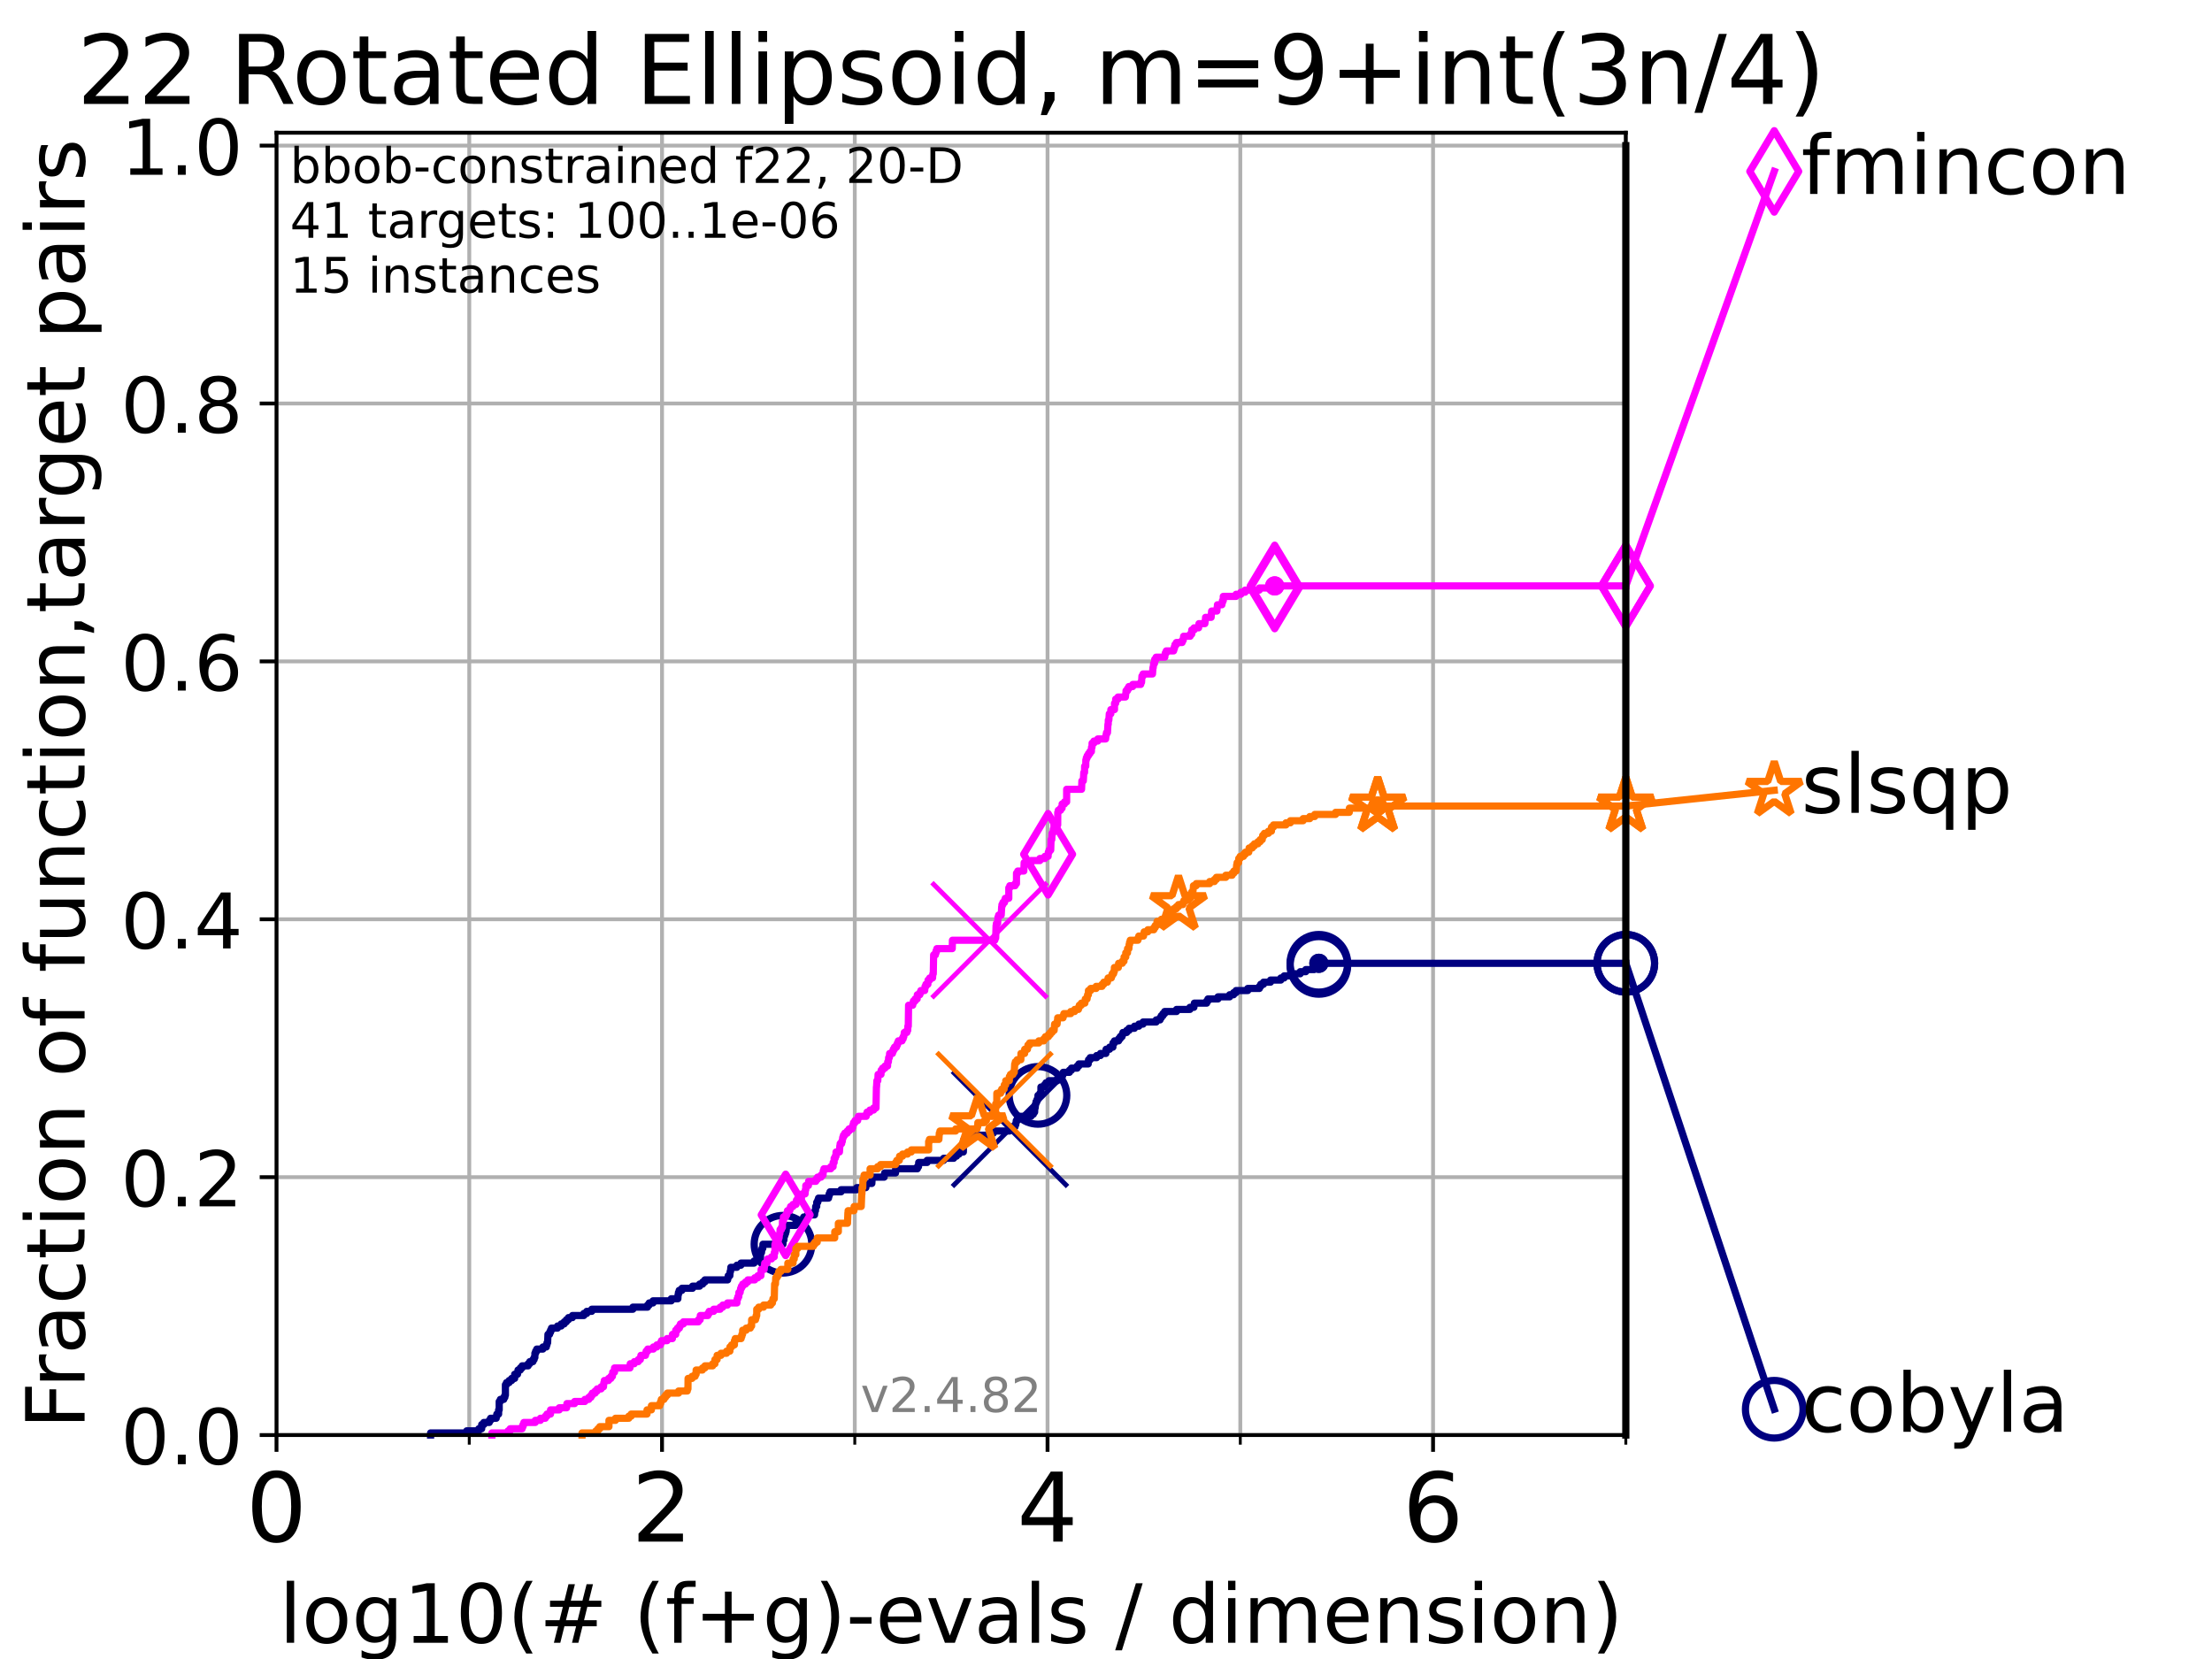 <?xml version="1.0" encoding="utf-8" standalone="no"?>
<!DOCTYPE svg PUBLIC "-//W3C//DTD SVG 1.1//EN"
  "http://www.w3.org/Graphics/SVG/1.1/DTD/svg11.dtd">
<!-- Created with matplotlib (https://matplotlib.org/) -->
<svg height="345.6pt" version="1.1" viewBox="0 0 460.8 345.6" width="460.8pt" xmlns="http://www.w3.org/2000/svg" xmlns:xlink="http://www.w3.org/1999/xlink">
 <defs>
  <style type="text/css">*{stroke-linecap:butt;stroke-linejoin:round;}</style>
 </defs>
 <g id="figure_1">
  <g id="patch_1">
   <path d="M 0 345.6 
L 460.8 345.6 
L 460.8 0 
L 0 0 
z
" style="fill:#ffffff;"/>
  </g>
  <g id="axes_1">
   <g id="patch_2">
    <path d="M 57.6 298.944 
L 338.688 298.944 
L 338.688 27.648 
L 57.6 27.648 
z
" style="fill:#ffffff;"/>
   </g>
   <g id="matplotlib.axis_1">
    <g id="xtick_1">
     <g id="line2d_1">
      <path clip-path="url(#p1ff780387a)" d="M 57.6 298.944 
L 57.6 27.648 
" style="fill:none;stroke:#b0b0b0;stroke-linecap:square;stroke-width:0.8;"/>
     </g>
     <g id="line2d_2">
      <defs>
       <path d="M 0 0 
L 0 3.5 
" id="mf295cc0598" style="stroke:#000000;stroke-width:0.8;"/>
      </defs>
      <g>
       <use style="stroke:#000000;stroke-width:0.8;" x="57.6" xlink:href="#mf295cc0598" y="298.944"/>
      </g>
     </g>
     <g id="text_1">
      <!-- 0 -->
      <g transform="translate(51.237 321.141)scale(0.2 -0.2)">
       <defs>
        <path d="M 31.781 66.406 
Q 24.172 66.406 20.328 58.906 
Q 16.5 51.422 16.5 36.375 
Q 16.5 21.391 20.328 13.891 
Q 24.172 6.391 31.781 6.391 
Q 39.453 6.391 43.281 13.891 
Q 47.125 21.391 47.125 36.375 
Q 47.125 51.422 43.281 58.906 
Q 39.453 66.406 31.781 66.406 
z
M 31.781 74.219 
Q 44.047 74.219 50.516 64.516 
Q 56.984 54.828 56.984 36.375 
Q 56.984 17.969 50.516 8.266 
Q 44.047 -1.422 31.781 -1.422 
Q 19.531 -1.422 13.062 8.266 
Q 6.594 17.969 6.594 36.375 
Q 6.594 54.828 13.062 64.516 
Q 19.531 74.219 31.781 74.219 
z
" id="DejaVuSans-48"/>
       </defs>
       <use xlink:href="#DejaVuSans-48"/>
      </g>
     </g>
    </g>
    <g id="xtick_2">
     <g id="line2d_3">
      <path clip-path="url(#p1ff780387a)" d="M 137.911 298.944 
L 137.911 27.648 
" style="fill:none;stroke:#b0b0b0;stroke-linecap:square;stroke-width:0.8;"/>
     </g>
     <g id="line2d_4">
      <g>
       <use style="stroke:#000000;stroke-width:0.8;" x="137.911" xlink:href="#mf295cc0598" y="298.944"/>
      </g>
     </g>
     <g id="text_2">
      <!-- 2 -->
      <g transform="translate(131.548 321.141)scale(0.2 -0.2)">
       <defs>
        <path d="M 19.188 8.297 
L 53.609 8.297 
L 53.609 0 
L 7.328 0 
L 7.328 8.297 
Q 12.938 14.109 22.625 23.891 
Q 32.328 33.688 34.812 36.531 
Q 39.547 41.844 41.422 45.531 
Q 43.312 49.219 43.312 52.781 
Q 43.312 58.594 39.234 62.25 
Q 35.156 65.922 28.609 65.922 
Q 23.969 65.922 18.812 64.312 
Q 13.672 62.703 7.812 59.422 
L 7.812 69.391 
Q 13.766 71.781 18.938 73 
Q 24.125 74.219 28.422 74.219 
Q 39.75 74.219 46.484 68.547 
Q 53.219 62.891 53.219 53.422 
Q 53.219 48.922 51.531 44.891 
Q 49.859 40.875 45.406 35.406 
Q 44.188 33.984 37.641 27.219 
Q 31.109 20.453 19.188 8.297 
z
" id="DejaVuSans-50"/>
       </defs>
       <use xlink:href="#DejaVuSans-50"/>
      </g>
     </g>
    </g>
    <g id="xtick_3">
     <g id="line2d_5">
      <path clip-path="url(#p1ff780387a)" d="M 218.222 298.944 
L 218.222 27.648 
" style="fill:none;stroke:#b0b0b0;stroke-linecap:square;stroke-width:0.8;"/>
     </g>
     <g id="line2d_6">
      <g>
       <use style="stroke:#000000;stroke-width:0.8;" x="218.222" xlink:href="#mf295cc0598" y="298.944"/>
      </g>
     </g>
     <g id="text_3">
      <!-- 4 -->
      <g transform="translate(211.859 321.141)scale(0.2 -0.2)">
       <defs>
        <path d="M 37.797 64.312 
L 12.891 25.391 
L 37.797 25.391 
z
M 35.203 72.906 
L 47.609 72.906 
L 47.609 25.391 
L 58.016 25.391 
L 58.016 17.188 
L 47.609 17.188 
L 47.609 0 
L 37.797 0 
L 37.797 17.188 
L 4.891 17.188 
L 4.891 26.703 
z
" id="DejaVuSans-52"/>
       </defs>
       <use xlink:href="#DejaVuSans-52"/>
      </g>
     </g>
    </g>
    <g id="xtick_4">
     <g id="line2d_7">
      <path clip-path="url(#p1ff780387a)" d="M 298.533 298.944 
L 298.533 27.648 
" style="fill:none;stroke:#b0b0b0;stroke-linecap:square;stroke-width:0.8;"/>
     </g>
     <g id="line2d_8">
      <g>
       <use style="stroke:#000000;stroke-width:0.8;" x="298.533" xlink:href="#mf295cc0598" y="298.944"/>
      </g>
     </g>
     <g id="text_4">
      <!-- 6 -->
      <g transform="translate(292.17 321.141)scale(0.2 -0.2)">
       <defs>
        <path d="M 33.016 40.375 
Q 26.375 40.375 22.484 35.828 
Q 18.609 31.297 18.609 23.391 
Q 18.609 15.531 22.484 10.953 
Q 26.375 6.391 33.016 6.391 
Q 39.656 6.391 43.531 10.953 
Q 47.406 15.531 47.406 23.391 
Q 47.406 31.297 43.531 35.828 
Q 39.656 40.375 33.016 40.375 
z
M 52.594 71.297 
L 52.594 62.312 
Q 48.875 64.062 45.094 64.984 
Q 41.312 65.922 37.594 65.922 
Q 27.828 65.922 22.672 59.328 
Q 17.531 52.734 16.797 39.406 
Q 19.672 43.656 24.016 45.922 
Q 28.375 48.188 33.594 48.188 
Q 44.578 48.188 50.953 41.516 
Q 57.328 34.859 57.328 23.391 
Q 57.328 12.156 50.688 5.359 
Q 44.047 -1.422 33.016 -1.422 
Q 20.359 -1.422 13.672 8.266 
Q 6.984 17.969 6.984 36.375 
Q 6.984 53.656 15.188 63.938 
Q 23.391 74.219 37.203 74.219 
Q 40.922 74.219 44.703 73.484 
Q 48.484 72.75 52.594 71.297 
z
" id="DejaVuSans-54"/>
       </defs>
       <use xlink:href="#DejaVuSans-54"/>
      </g>
     </g>
    </g>
    <g id="xtick_5">
     <g id="line2d_9">
      <path clip-path="url(#p1ff780387a)" d="M 97.755 298.944 
L 97.755 27.648 
" style="fill:none;stroke:#b0b0b0;stroke-linecap:square;stroke-width:0.8;"/>
     </g>
     <g id="line2d_10">
      <defs>
       <path d="M 0 0 
L 0 2 
" id="m115d3baec1" style="stroke:#000000;stroke-width:0.6;"/>
      </defs>
      <g>
       <use style="stroke:#000000;stroke-width:0.6;" x="97.755" xlink:href="#m115d3baec1" y="298.944"/>
      </g>
     </g>
    </g>
    <g id="xtick_6">
     <g id="line2d_11">
      <path clip-path="url(#p1ff780387a)" d="M 178.066 298.944 
L 178.066 27.648 
" style="fill:none;stroke:#b0b0b0;stroke-linecap:square;stroke-width:0.8;"/>
     </g>
     <g id="line2d_12">
      <g>
       <use style="stroke:#000000;stroke-width:0.6;" x="178.066" xlink:href="#m115d3baec1" y="298.944"/>
      </g>
     </g>
    </g>
    <g id="xtick_7">
     <g id="line2d_13">
      <path clip-path="url(#p1ff780387a)" d="M 258.377 298.944 
L 258.377 27.648 
" style="fill:none;stroke:#b0b0b0;stroke-linecap:square;stroke-width:0.8;"/>
     </g>
     <g id="line2d_14">
      <g>
       <use style="stroke:#000000;stroke-width:0.6;" x="258.377" xlink:href="#m115d3baec1" y="298.944"/>
      </g>
     </g>
    </g>
    <g id="xtick_8">
     <g id="line2d_15">
      <path clip-path="url(#p1ff780387a)" d="M 338.688 298.944 
L 338.688 27.648 
" style="fill:none;stroke:#b0b0b0;stroke-linecap:square;stroke-width:0.8;"/>
     </g>
     <g id="line2d_16">
      <g>
       <use style="stroke:#000000;stroke-width:0.6;" x="338.688" xlink:href="#m115d3baec1" y="298.944"/>
      </g>
     </g>
    </g>
    <g id="text_5">
     <!-- log10(# (f+g)-evals / dimension) -->
     <g transform="translate(58.145 342.218)scale(0.17 -0.17)">
      <defs>
       <path d="M 9.422 75.984 
L 18.406 75.984 
L 18.406 0 
L 9.422 0 
z
" id="DejaVuSans-108"/>
       <path d="M 30.609 48.391 
Q 23.391 48.391 19.188 42.75 
Q 14.984 37.109 14.984 27.297 
Q 14.984 17.484 19.156 11.844 
Q 23.344 6.203 30.609 6.203 
Q 37.797 6.203 41.984 11.859 
Q 46.188 17.531 46.188 27.297 
Q 46.188 37.016 41.984 42.703 
Q 37.797 48.391 30.609 48.391 
z
M 30.609 56 
Q 42.328 56 49.016 48.375 
Q 55.719 40.766 55.719 27.297 
Q 55.719 13.875 49.016 6.219 
Q 42.328 -1.422 30.609 -1.422 
Q 18.844 -1.422 12.172 6.219 
Q 5.516 13.875 5.516 27.297 
Q 5.516 40.766 12.172 48.375 
Q 18.844 56 30.609 56 
z
" id="DejaVuSans-111"/>
       <path d="M 45.406 27.984 
Q 45.406 37.75 41.375 43.109 
Q 37.359 48.484 30.078 48.484 
Q 22.859 48.484 18.828 43.109 
Q 14.797 37.75 14.797 27.984 
Q 14.797 18.266 18.828 12.891 
Q 22.859 7.516 30.078 7.516 
Q 37.359 7.516 41.375 12.891 
Q 45.406 18.266 45.406 27.984 
z
M 54.391 6.781 
Q 54.391 -7.172 48.188 -13.984 
Q 42 -20.797 29.203 -20.797 
Q 24.469 -20.797 20.266 -20.094 
Q 16.062 -19.391 12.109 -17.922 
L 12.109 -9.188 
Q 16.062 -11.328 19.922 -12.344 
Q 23.781 -13.375 27.781 -13.375 
Q 36.625 -13.375 41.016 -8.766 
Q 45.406 -4.156 45.406 5.172 
L 45.406 9.625 
Q 42.625 4.781 38.281 2.391 
Q 33.938 0 27.875 0 
Q 17.828 0 11.672 7.656 
Q 5.516 15.328 5.516 27.984 
Q 5.516 40.672 11.672 48.328 
Q 17.828 56 27.875 56 
Q 33.938 56 38.281 53.609 
Q 42.625 51.219 45.406 46.391 
L 45.406 54.688 
L 54.391 54.688 
z
" id="DejaVuSans-103"/>
       <path d="M 12.406 8.297 
L 28.516 8.297 
L 28.516 63.922 
L 10.984 60.406 
L 10.984 69.391 
L 28.422 72.906 
L 38.281 72.906 
L 38.281 8.297 
L 54.391 8.297 
L 54.391 0 
L 12.406 0 
z
" id="DejaVuSans-49"/>
       <path d="M 31 75.875 
Q 24.469 64.656 21.281 53.656 
Q 18.109 42.672 18.109 31.391 
Q 18.109 20.125 21.312 9.062 
Q 24.516 -2 31 -13.188 
L 23.188 -13.188 
Q 15.875 -1.703 12.234 9.375 
Q 8.594 20.453 8.594 31.391 
Q 8.594 42.281 12.203 53.312 
Q 15.828 64.359 23.188 75.875 
z
" id="DejaVuSans-40"/>
       <path d="M 51.125 44 
L 36.922 44 
L 32.812 27.688 
L 47.125 27.688 
z
M 43.797 71.781 
L 38.719 51.516 
L 52.984 51.516 
L 58.109 71.781 
L 65.922 71.781 
L 60.891 51.516 
L 76.125 51.516 
L 76.125 44 
L 58.984 44 
L 54.984 27.688 
L 70.516 27.688 
L 70.516 20.219 
L 53.078 20.219 
L 48 0 
L 40.188 0 
L 45.219 20.219 
L 30.906 20.219 
L 25.875 0 
L 18.016 0 
L 23.094 20.219 
L 7.719 20.219 
L 7.719 27.688 
L 24.906 27.688 
L 29 44 
L 13.281 44 
L 13.281 51.516 
L 30.906 51.516 
L 35.891 71.781 
z
" id="DejaVuSans-35"/>
       <path id="DejaVuSans-32"/>
       <path d="M 37.109 75.984 
L 37.109 68.5 
L 28.516 68.5 
Q 23.688 68.5 21.797 66.547 
Q 19.922 64.594 19.922 59.516 
L 19.922 54.688 
L 34.719 54.688 
L 34.719 47.703 
L 19.922 47.703 
L 19.922 0 
L 10.891 0 
L 10.891 47.703 
L 2.297 47.703 
L 2.297 54.688 
L 10.891 54.688 
L 10.891 58.5 
Q 10.891 67.625 15.141 71.797 
Q 19.391 75.984 28.609 75.984 
z
" id="DejaVuSans-102"/>
       <path d="M 46 62.703 
L 46 35.5 
L 73.188 35.5 
L 73.188 27.203 
L 46 27.203 
L 46 0 
L 37.797 0 
L 37.797 27.203 
L 10.594 27.203 
L 10.594 35.5 
L 37.797 35.5 
L 37.797 62.703 
z
" id="DejaVuSans-43"/>
       <path d="M 8.016 75.875 
L 15.828 75.875 
Q 23.141 64.359 26.781 53.312 
Q 30.422 42.281 30.422 31.391 
Q 30.422 20.453 26.781 9.375 
Q 23.141 -1.703 15.828 -13.188 
L 8.016 -13.188 
Q 14.5 -2 17.703 9.062 
Q 20.906 20.125 20.906 31.391 
Q 20.906 42.672 17.703 53.656 
Q 14.5 64.656 8.016 75.875 
z
" id="DejaVuSans-41"/>
       <path d="M 4.891 31.391 
L 31.203 31.391 
L 31.203 23.391 
L 4.891 23.391 
z
" id="DejaVuSans-45"/>
       <path d="M 56.203 29.594 
L 56.203 25.203 
L 14.891 25.203 
Q 15.484 15.922 20.484 11.062 
Q 25.484 6.203 34.422 6.203 
Q 39.594 6.203 44.453 7.469 
Q 49.312 8.734 54.109 11.281 
L 54.109 2.781 
Q 49.266 0.734 44.188 -0.344 
Q 39.109 -1.422 33.891 -1.422 
Q 20.797 -1.422 13.156 6.188 
Q 5.516 13.812 5.516 26.812 
Q 5.516 40.234 12.766 48.109 
Q 20.016 56 32.328 56 
Q 43.359 56 49.781 48.891 
Q 56.203 41.797 56.203 29.594 
z
M 47.219 32.234 
Q 47.125 39.594 43.094 43.984 
Q 39.062 48.391 32.422 48.391 
Q 24.906 48.391 20.391 44.141 
Q 15.875 39.891 15.188 32.172 
z
" id="DejaVuSans-101"/>
       <path d="M 2.984 54.688 
L 12.5 54.688 
L 29.594 8.797 
L 46.688 54.688 
L 56.203 54.688 
L 35.688 0 
L 23.484 0 
z
" id="DejaVuSans-118"/>
       <path d="M 34.281 27.484 
Q 23.391 27.484 19.188 25 
Q 14.984 22.516 14.984 16.5 
Q 14.984 11.719 18.141 8.906 
Q 21.297 6.109 26.703 6.109 
Q 34.188 6.109 38.703 11.406 
Q 43.219 16.703 43.219 25.484 
L 43.219 27.484 
z
M 52.203 31.203 
L 52.203 0 
L 43.219 0 
L 43.219 8.297 
Q 40.141 3.328 35.547 0.953 
Q 30.953 -1.422 24.312 -1.422 
Q 15.922 -1.422 10.953 3.297 
Q 6 8.016 6 15.922 
Q 6 25.141 12.172 29.828 
Q 18.359 34.516 30.609 34.516 
L 43.219 34.516 
L 43.219 35.406 
Q 43.219 41.609 39.141 45 
Q 35.062 48.391 27.688 48.391 
Q 23 48.391 18.547 47.266 
Q 14.109 46.141 10.016 43.891 
L 10.016 52.203 
Q 14.938 54.109 19.578 55.047 
Q 24.219 56 28.609 56 
Q 40.484 56 46.344 49.844 
Q 52.203 43.703 52.203 31.203 
z
" id="DejaVuSans-97"/>
       <path d="M 44.281 53.078 
L 44.281 44.578 
Q 40.484 46.531 36.375 47.5 
Q 32.281 48.484 27.875 48.484 
Q 21.188 48.484 17.844 46.438 
Q 14.5 44.391 14.5 40.281 
Q 14.5 37.156 16.891 35.375 
Q 19.281 33.594 26.516 31.984 
L 29.594 31.297 
Q 39.156 29.25 43.188 25.516 
Q 47.219 21.781 47.219 15.094 
Q 47.219 7.469 41.188 3.016 
Q 35.156 -1.422 24.609 -1.422 
Q 20.219 -1.422 15.453 -0.562 
Q 10.688 0.297 5.422 2 
L 5.422 11.281 
Q 10.406 8.688 15.234 7.391 
Q 20.062 6.109 24.812 6.109 
Q 31.156 6.109 34.562 8.281 
Q 37.984 10.453 37.984 14.406 
Q 37.984 18.062 35.516 20.016 
Q 33.062 21.969 24.703 23.781 
L 21.578 24.516 
Q 13.234 26.266 9.516 29.906 
Q 5.812 33.547 5.812 39.891 
Q 5.812 47.609 11.281 51.797 
Q 16.75 56 26.812 56 
Q 31.781 56 36.172 55.266 
Q 40.578 54.547 44.281 53.078 
z
" id="DejaVuSans-115"/>
       <path d="M 25.391 72.906 
L 33.688 72.906 
L 8.297 -9.281 
L 0 -9.281 
z
" id="DejaVuSans-47"/>
       <path d="M 45.406 46.391 
L 45.406 75.984 
L 54.391 75.984 
L 54.391 0 
L 45.406 0 
L 45.406 8.203 
Q 42.578 3.328 38.25 0.953 
Q 33.938 -1.422 27.875 -1.422 
Q 17.969 -1.422 11.734 6.484 
Q 5.516 14.406 5.516 27.297 
Q 5.516 40.188 11.734 48.094 
Q 17.969 56 27.875 56 
Q 33.938 56 38.25 53.625 
Q 42.578 51.266 45.406 46.391 
z
M 14.797 27.297 
Q 14.797 17.391 18.875 11.75 
Q 22.953 6.109 30.078 6.109 
Q 37.203 6.109 41.297 11.75 
Q 45.406 17.391 45.406 27.297 
Q 45.406 37.203 41.297 42.844 
Q 37.203 48.484 30.078 48.484 
Q 22.953 48.484 18.875 42.844 
Q 14.797 37.203 14.797 27.297 
z
" id="DejaVuSans-100"/>
       <path d="M 9.422 54.688 
L 18.406 54.688 
L 18.406 0 
L 9.422 0 
z
M 9.422 75.984 
L 18.406 75.984 
L 18.406 64.594 
L 9.422 64.594 
z
" id="DejaVuSans-105"/>
       <path d="M 52 44.188 
Q 55.375 50.25 60.062 53.125 
Q 64.75 56 71.094 56 
Q 79.641 56 84.281 50.016 
Q 88.922 44.047 88.922 33.016 
L 88.922 0 
L 79.891 0 
L 79.891 32.719 
Q 79.891 40.578 77.094 44.375 
Q 74.312 48.188 68.609 48.188 
Q 61.625 48.188 57.562 43.547 
Q 53.516 38.922 53.516 30.906 
L 53.516 0 
L 44.484 0 
L 44.484 32.719 
Q 44.484 40.625 41.703 44.406 
Q 38.922 48.188 33.109 48.188 
Q 26.219 48.188 22.156 43.531 
Q 18.109 38.875 18.109 30.906 
L 18.109 0 
L 9.078 0 
L 9.078 54.688 
L 18.109 54.688 
L 18.109 46.188 
Q 21.188 51.219 25.484 53.609 
Q 29.781 56 35.688 56 
Q 41.656 56 45.828 52.969 
Q 50 49.953 52 44.188 
z
" id="DejaVuSans-109"/>
       <path d="M 54.891 33.016 
L 54.891 0 
L 45.906 0 
L 45.906 32.719 
Q 45.906 40.484 42.875 44.328 
Q 39.844 48.188 33.797 48.188 
Q 26.516 48.188 22.312 43.547 
Q 18.109 38.922 18.109 30.906 
L 18.109 0 
L 9.078 0 
L 9.078 54.688 
L 18.109 54.688 
L 18.109 46.188 
Q 21.344 51.125 25.703 53.562 
Q 30.078 56 35.797 56 
Q 45.219 56 50.047 50.172 
Q 54.891 44.344 54.891 33.016 
z
" id="DejaVuSans-110"/>
      </defs>
      <use xlink:href="#DejaVuSans-108"/>
      <use x="27.783" xlink:href="#DejaVuSans-111"/>
      <use x="88.965" xlink:href="#DejaVuSans-103"/>
      <use x="152.441" xlink:href="#DejaVuSans-49"/>
      <use x="216.064" xlink:href="#DejaVuSans-48"/>
      <use x="279.688" xlink:href="#DejaVuSans-40"/>
      <use x="318.701" xlink:href="#DejaVuSans-35"/>
      <use x="402.49" xlink:href="#DejaVuSans-32"/>
      <use x="434.277" xlink:href="#DejaVuSans-40"/>
      <use x="473.291" xlink:href="#DejaVuSans-102"/>
      <use x="508.496" xlink:href="#DejaVuSans-43"/>
      <use x="592.285" xlink:href="#DejaVuSans-103"/>
      <use x="655.762" xlink:href="#DejaVuSans-41"/>
      <use x="694.775" xlink:href="#DejaVuSans-45"/>
      <use x="730.859" xlink:href="#DejaVuSans-101"/>
      <use x="792.383" xlink:href="#DejaVuSans-118"/>
      <use x="851.562" xlink:href="#DejaVuSans-97"/>
      <use x="912.842" xlink:href="#DejaVuSans-108"/>
      <use x="940.625" xlink:href="#DejaVuSans-115"/>
      <use x="992.725" xlink:href="#DejaVuSans-32"/>
      <use x="1024.512" xlink:href="#DejaVuSans-47"/>
      <use x="1058.203" xlink:href="#DejaVuSans-32"/>
      <use x="1089.99" xlink:href="#DejaVuSans-100"/>
      <use x="1153.467" xlink:href="#DejaVuSans-105"/>
      <use x="1181.25" xlink:href="#DejaVuSans-109"/>
      <use x="1278.662" xlink:href="#DejaVuSans-101"/>
      <use x="1340.186" xlink:href="#DejaVuSans-110"/>
      <use x="1403.564" xlink:href="#DejaVuSans-115"/>
      <use x="1455.664" xlink:href="#DejaVuSans-105"/>
      <use x="1483.447" xlink:href="#DejaVuSans-111"/>
      <use x="1544.629" xlink:href="#DejaVuSans-110"/>
      <use x="1608.008" xlink:href="#DejaVuSans-41"/>
     </g>
    </g>
   </g>
   <g id="matplotlib.axis_2">
    <g id="ytick_1">
     <g id="line2d_17">
      <path clip-path="url(#p1ff780387a)" d="M 57.6 298.944 
L 338.688 298.944 
" style="fill:none;stroke:#b0b0b0;stroke-linecap:square;stroke-width:0.8;"/>
     </g>
     <g id="line2d_18">
      <defs>
       <path d="M 0 0 
L -3.5 0 
" id="m77e3830590" style="stroke:#000000;stroke-width:0.8;"/>
      </defs>
      <g>
       <use style="stroke:#000000;stroke-width:0.8;" x="57.6" xlink:href="#m77e3830590" y="298.944"/>
      </g>
     </g>
     <g id="text_6">
      <!-- 0.0 -->
      <g transform="translate(25.155 305.023)scale(0.16 -0.16)">
       <defs>
        <path d="M 10.688 12.406 
L 21 12.406 
L 21 0 
L 10.688 0 
z
" id="DejaVuSans-46"/>
       </defs>
       <use xlink:href="#DejaVuSans-48"/>
       <use x="63.623" xlink:href="#DejaVuSans-46"/>
       <use x="95.41" xlink:href="#DejaVuSans-48"/>
      </g>
     </g>
    </g>
    <g id="ytick_2">
     <g id="line2d_19">
      <path clip-path="url(#p1ff780387a)" d="M 57.6 245.222 
L 338.688 245.222 
" style="fill:none;stroke:#b0b0b0;stroke-linecap:square;stroke-width:0.8;"/>
     </g>
     <g id="line2d_20">
      <g>
       <use style="stroke:#000000;stroke-width:0.8;" x="57.6" xlink:href="#m77e3830590" y="245.222"/>
      </g>
     </g>
     <g id="text_7">
      <!-- 0.2 -->
      <g transform="translate(25.155 251.301)scale(0.16 -0.16)">
       <use xlink:href="#DejaVuSans-48"/>
       <use x="63.623" xlink:href="#DejaVuSans-46"/>
       <use x="95.41" xlink:href="#DejaVuSans-50"/>
      </g>
     </g>
    </g>
    <g id="ytick_3">
     <g id="line2d_21">
      <path clip-path="url(#p1ff780387a)" d="M 57.6 191.5 
L 338.688 191.5 
" style="fill:none;stroke:#b0b0b0;stroke-linecap:square;stroke-width:0.8;"/>
     </g>
     <g id="line2d_22">
      <g>
       <use style="stroke:#000000;stroke-width:0.8;" x="57.6" xlink:href="#m77e3830590" y="191.5"/>
      </g>
     </g>
     <g id="text_8">
      <!-- 0.4 -->
      <g transform="translate(25.155 197.579)scale(0.16 -0.16)">
       <use xlink:href="#DejaVuSans-48"/>
       <use x="63.623" xlink:href="#DejaVuSans-46"/>
       <use x="95.41" xlink:href="#DejaVuSans-52"/>
      </g>
     </g>
    </g>
    <g id="ytick_4">
     <g id="line2d_23">
      <path clip-path="url(#p1ff780387a)" d="M 57.6 137.778 
L 338.688 137.778 
" style="fill:none;stroke:#b0b0b0;stroke-linecap:square;stroke-width:0.8;"/>
     </g>
     <g id="line2d_24">
      <g>
       <use style="stroke:#000000;stroke-width:0.8;" x="57.6" xlink:href="#m77e3830590" y="137.778"/>
      </g>
     </g>
     <g id="text_9">
      <!-- 0.6 -->
      <g transform="translate(25.155 143.857)scale(0.16 -0.16)">
       <use xlink:href="#DejaVuSans-48"/>
       <use x="63.623" xlink:href="#DejaVuSans-46"/>
       <use x="95.41" xlink:href="#DejaVuSans-54"/>
      </g>
     </g>
    </g>
    <g id="ytick_5">
     <g id="line2d_25">
      <path clip-path="url(#p1ff780387a)" d="M 57.6 84.056 
L 338.688 84.056 
" style="fill:none;stroke:#b0b0b0;stroke-linecap:square;stroke-width:0.8;"/>
     </g>
     <g id="line2d_26">
      <g>
       <use style="stroke:#000000;stroke-width:0.8;" x="57.6" xlink:href="#m77e3830590" y="84.056"/>
      </g>
     </g>
     <g id="text_10">
      <!-- 0.8 -->
      <g transform="translate(25.155 90.135)scale(0.16 -0.16)">
       <defs>
        <path d="M 31.781 34.625 
Q 24.75 34.625 20.719 30.859 
Q 16.703 27.094 16.703 20.516 
Q 16.703 13.922 20.719 10.156 
Q 24.75 6.391 31.781 6.391 
Q 38.812 6.391 42.859 10.172 
Q 46.922 13.969 46.922 20.516 
Q 46.922 27.094 42.891 30.859 
Q 38.875 34.625 31.781 34.625 
z
M 21.922 38.812 
Q 15.578 40.375 12.031 44.719 
Q 8.5 49.078 8.5 55.328 
Q 8.5 64.062 14.719 69.141 
Q 20.953 74.219 31.781 74.219 
Q 42.672 74.219 48.875 69.141 
Q 55.078 64.062 55.078 55.328 
Q 55.078 49.078 51.531 44.719 
Q 48 40.375 41.703 38.812 
Q 48.828 37.156 52.797 32.312 
Q 56.781 27.484 56.781 20.516 
Q 56.781 9.906 50.312 4.234 
Q 43.844 -1.422 31.781 -1.422 
Q 19.734 -1.422 13.25 4.234 
Q 6.781 9.906 6.781 20.516 
Q 6.781 27.484 10.781 32.312 
Q 14.797 37.156 21.922 38.812 
z
M 18.312 54.391 
Q 18.312 48.734 21.844 45.562 
Q 25.391 42.391 31.781 42.391 
Q 38.141 42.391 41.719 45.562 
Q 45.312 48.734 45.312 54.391 
Q 45.312 60.062 41.719 63.234 
Q 38.141 66.406 31.781 66.406 
Q 25.391 66.406 21.844 63.234 
Q 18.312 60.062 18.312 54.391 
z
" id="DejaVuSans-56"/>
       </defs>
       <use xlink:href="#DejaVuSans-48"/>
       <use x="63.623" xlink:href="#DejaVuSans-46"/>
       <use x="95.41" xlink:href="#DejaVuSans-56"/>
      </g>
     </g>
    </g>
    <g id="ytick_6">
     <g id="line2d_27">
      <path clip-path="url(#p1ff780387a)" d="M 57.6 30.334 
L 338.688 30.334 
" style="fill:none;stroke:#b0b0b0;stroke-linecap:square;stroke-width:0.8;"/>
     </g>
     <g id="line2d_28">
      <g>
       <use style="stroke:#000000;stroke-width:0.8;" x="57.6" xlink:href="#m77e3830590" y="30.334"/>
      </g>
     </g>
     <g id="text_11">
      <!-- 1.0 -->
      <g transform="translate(25.155 36.413)scale(0.16 -0.16)">
       <use xlink:href="#DejaVuSans-49"/>
       <use x="63.623" xlink:href="#DejaVuSans-46"/>
       <use x="95.41" xlink:href="#DejaVuSans-48"/>
      </g>
     </g>
    </g>
    <g id="text_12">
     <!-- Fraction of function,target pairs -->
     <g transform="translate(17.62 297.681)rotate(-90)scale(0.17 -0.17)">
      <defs>
       <path d="M 9.812 72.906 
L 51.703 72.906 
L 51.703 64.594 
L 19.672 64.594 
L 19.672 43.109 
L 48.578 43.109 
L 48.578 34.812 
L 19.672 34.812 
L 19.672 0 
L 9.812 0 
z
" id="DejaVuSans-70"/>
       <path d="M 41.109 46.297 
Q 39.594 47.172 37.812 47.578 
Q 36.031 48 33.891 48 
Q 26.266 48 22.188 43.047 
Q 18.109 38.094 18.109 28.812 
L 18.109 0 
L 9.078 0 
L 9.078 54.688 
L 18.109 54.688 
L 18.109 46.188 
Q 20.953 51.172 25.484 53.578 
Q 30.031 56 36.531 56 
Q 37.453 56 38.578 55.875 
Q 39.703 55.766 41.062 55.516 
z
" id="DejaVuSans-114"/>
       <path d="M 48.781 52.594 
L 48.781 44.188 
Q 44.969 46.297 41.141 47.344 
Q 37.312 48.391 33.406 48.391 
Q 24.656 48.391 19.812 42.844 
Q 14.984 37.312 14.984 27.297 
Q 14.984 17.281 19.812 11.734 
Q 24.656 6.203 33.406 6.203 
Q 37.312 6.203 41.141 7.25 
Q 44.969 8.297 48.781 10.406 
L 48.781 2.094 
Q 45.016 0.344 40.984 -0.531 
Q 36.969 -1.422 32.422 -1.422 
Q 20.062 -1.422 12.781 6.344 
Q 5.516 14.109 5.516 27.297 
Q 5.516 40.672 12.859 48.328 
Q 20.219 56 33.016 56 
Q 37.156 56 41.109 55.141 
Q 45.062 54.297 48.781 52.594 
z
" id="DejaVuSans-99"/>
       <path d="M 18.312 70.219 
L 18.312 54.688 
L 36.812 54.688 
L 36.812 47.703 
L 18.312 47.703 
L 18.312 18.016 
Q 18.312 11.328 20.141 9.422 
Q 21.969 7.516 27.594 7.516 
L 36.812 7.516 
L 36.812 0 
L 27.594 0 
Q 17.188 0 13.234 3.875 
Q 9.281 7.766 9.281 18.016 
L 9.281 47.703 
L 2.688 47.703 
L 2.688 54.688 
L 9.281 54.688 
L 9.281 70.219 
z
" id="DejaVuSans-116"/>
       <path d="M 8.5 21.578 
L 8.5 54.688 
L 17.484 54.688 
L 17.484 21.922 
Q 17.484 14.156 20.5 10.266 
Q 23.531 6.391 29.594 6.391 
Q 36.859 6.391 41.078 11.031 
Q 45.312 15.672 45.312 23.688 
L 45.312 54.688 
L 54.297 54.688 
L 54.297 0 
L 45.312 0 
L 45.312 8.406 
Q 42.047 3.422 37.719 1 
Q 33.406 -1.422 27.688 -1.422 
Q 18.266 -1.422 13.375 4.438 
Q 8.5 10.297 8.5 21.578 
z
M 31.109 56 
z
" id="DejaVuSans-117"/>
       <path d="M 11.719 12.406 
L 22.016 12.406 
L 22.016 4 
L 14.016 -11.625 
L 7.719 -11.625 
L 11.719 4 
z
" id="DejaVuSans-44"/>
       <path d="M 18.109 8.203 
L 18.109 -20.797 
L 9.078 -20.797 
L 9.078 54.688 
L 18.109 54.688 
L 18.109 46.391 
Q 20.953 51.266 25.266 53.625 
Q 29.594 56 35.594 56 
Q 45.562 56 51.781 48.094 
Q 58.016 40.188 58.016 27.297 
Q 58.016 14.406 51.781 6.484 
Q 45.562 -1.422 35.594 -1.422 
Q 29.594 -1.422 25.266 0.953 
Q 20.953 3.328 18.109 8.203 
z
M 48.688 27.297 
Q 48.688 37.203 44.609 42.844 
Q 40.531 48.484 33.406 48.484 
Q 26.266 48.484 22.188 42.844 
Q 18.109 37.203 18.109 27.297 
Q 18.109 17.391 22.188 11.75 
Q 26.266 6.109 33.406 6.109 
Q 40.531 6.109 44.609 11.75 
Q 48.688 17.391 48.688 27.297 
z
" id="DejaVuSans-112"/>
      </defs>
      <use xlink:href="#DejaVuSans-70"/>
      <use x="50.27" xlink:href="#DejaVuSans-114"/>
      <use x="91.383" xlink:href="#DejaVuSans-97"/>
      <use x="152.662" xlink:href="#DejaVuSans-99"/>
      <use x="207.643" xlink:href="#DejaVuSans-116"/>
      <use x="246.852" xlink:href="#DejaVuSans-105"/>
      <use x="274.635" xlink:href="#DejaVuSans-111"/>
      <use x="335.816" xlink:href="#DejaVuSans-110"/>
      <use x="399.195" xlink:href="#DejaVuSans-32"/>
      <use x="430.982" xlink:href="#DejaVuSans-111"/>
      <use x="492.164" xlink:href="#DejaVuSans-102"/>
      <use x="527.369" xlink:href="#DejaVuSans-32"/>
      <use x="559.156" xlink:href="#DejaVuSans-102"/>
      <use x="594.361" xlink:href="#DejaVuSans-117"/>
      <use x="657.74" xlink:href="#DejaVuSans-110"/>
      <use x="721.119" xlink:href="#DejaVuSans-99"/>
      <use x="776.1" xlink:href="#DejaVuSans-116"/>
      <use x="815.309" xlink:href="#DejaVuSans-105"/>
      <use x="843.092" xlink:href="#DejaVuSans-111"/>
      <use x="904.273" xlink:href="#DejaVuSans-110"/>
      <use x="967.652" xlink:href="#DejaVuSans-44"/>
      <use x="999.439" xlink:href="#DejaVuSans-116"/>
      <use x="1038.648" xlink:href="#DejaVuSans-97"/>
      <use x="1099.928" xlink:href="#DejaVuSans-114"/>
      <use x="1139.291" xlink:href="#DejaVuSans-103"/>
      <use x="1202.768" xlink:href="#DejaVuSans-101"/>
      <use x="1264.291" xlink:href="#DejaVuSans-116"/>
      <use x="1303.5" xlink:href="#DejaVuSans-32"/>
      <use x="1335.287" xlink:href="#DejaVuSans-112"/>
      <use x="1398.764" xlink:href="#DejaVuSans-97"/>
      <use x="1460.043" xlink:href="#DejaVuSans-105"/>
      <use x="1487.826" xlink:href="#DejaVuSans-114"/>
      <use x="1528.939" xlink:href="#DejaVuSans-115"/>
     </g>
    </g>
   </g>
   <g id="line2d_29">
    <defs>
     <path d="M 0 1.5 
C 0.398 1.5 0.779 1.342 1.061 1.061 
C 1.342 0.779 1.5 0.398 1.5 0 
C 1.5 -0.398 1.342 -0.779 1.061 -1.061 
C 0.779 -1.342 0.398 -1.5 0 -1.5 
C -0.398 -1.5 -0.779 -1.342 -1.061 -1.061 
C -1.342 -0.779 -1.5 -0.398 -1.5 0 
C -1.5 0.398 -1.342 0.779 -1.061 1.061 
C -0.779 1.342 -0.398 1.5 0 1.5 
z
" id="m80c80784ad" style="stroke:#000080;"/>
    </defs>
    <g>
     <use style="fill:#000080;stroke:#000080;" x="274.744" xlink:href="#m80c80784ad" y="200.672"/>
     <use style="fill:#000080;stroke:#000080;" x="274.744" xlink:href="#m80c80784ad" y="200.672"/>
    </g>
   </g>
   <g id="line2d_30">
    <path d="M 89.698 298.944 
L 89.698 298.507 
L 97.224 298.507 
L 97.224 298.07 
L 99.732 298.07 
L 99.732 297.634 
L 100.344 297.634 
L 100.344 296.76 
L 100.789 296.76 
L 100.789 296.323 
L 101.924 296.323 
L 101.924 295.887 
L 102.196 295.887 
L 102.196 295.45 
L 103.372 295.45 
L 103.372 295.013 
L 103.498 295.013 
L 103.498 294.576 
L 103.871 294.576 
L 103.871 293.703 
L 103.993 293.703 
L 103.993 291.956 
L 104.235 291.956 
L 104.235 291.519 
L 104.942 291.519 
L 104.942 291.082 
L 105.172 291.082 
L 105.172 290.645 
L 105.285 290.645 
L 105.285 288.462 
L 105.51 288.462 
L 105.51 288.025 
L 106.061 288.025 
L 106.061 287.588 
L 106.594 287.588 
L 106.594 287.151 
L 107.213 287.151 
L 107.213 286.278 
L 107.811 286.278 
L 107.909 285.404 
L 108.389 285.404 
L 108.389 284.968 
L 108.764 284.968 
L 108.764 284.531 
L 110.017 284.531 
L 110.017 284.094 
L 110.359 284.094 
L 110.359 283.657 
L 111.023 283.657 
L 111.023 283.22 
L 111.266 283.22 
L 111.266 282.784 
L 111.426 282.784 
L 111.426 281.91 
L 111.585 281.91 
L 111.585 281.473 
L 111.82 281.473 
L 111.82 281.037 
L 113.095 281.037 
L 113.095 280.6 
L 113.804 280.6 
L 113.804 280.163 
L 113.943 280.163 
L 113.943 279.726 
L 114.08 279.726 
L 114.148 277.979 
L 114.486 277.979 
L 114.486 277.543 
L 114.685 277.543 
L 114.685 277.106 
L 114.882 277.106 
L 114.882 276.669 
L 116.142 276.669 
L 116.142 276.232 
L 116.914 276.232 
L 116.914 275.796 
L 117.542 275.796 
L 117.542 275.359 
L 117.985 275.359 
L 117.985 274.922 
L 118.417 274.922 
L 118.417 274.485 
L 119.25 274.485 
L 119.25 274.048 
L 121.624 274.048 
L 121.624 273.612 
L 122.234 273.612 
L 122.234 273.175 
L 123.274 273.175 
L 123.274 272.738 
L 131.84 272.738 
L 131.84 272.301 
L 134.891 272.301 
L 134.891 271.865 
L 135.24 271.865 
L 135.24 271.428 
L 136.035 271.428 
L 136.035 270.991 
L 139.833 270.991 
L 139.833 270.554 
L 141.214 270.554 
L 141.257 269.681 
L 141.329 269.681 
L 141.329 269.244 
L 141.486 269.244 
L 141.486 268.807 
L 142.059 268.807 
L 142.059 268.371 
L 144.264 268.371 
L 144.264 267.934 
L 145.738 267.934 
L 145.738 267.497 
L 146.383 267.497 
L 146.383 267.06 
L 146.838 267.06 
L 146.838 266.623 
L 151.586 266.623 
L 151.586 266.187 
L 151.705 266.187 
L 151.705 265.75 
L 152.041 265.75 
L 152.103 264.876 
L 152.18 264.876 
L 152.249 264.003 
L 153.506 264.003 
L 153.506 263.566 
L 154.348 263.566 
L 154.348 263.129 
L 157.084 263.129 
L 157.084 262.693 
L 158.097 262.693 
L 158.097 262.256 
L 158.428 262.256 
L 158.434 260.946 
L 158.631 260.946 
L 158.727 260.072 
L 158.9 260.072 
L 158.932 259.198 
L 163.107 259.198 
L 163.119 258.325 
L 163.303 258.325 
L 163.356 257.451 
L 163.481 257.451 
L 163.481 257.015 
L 163.642 257.015 
L 163.642 256.578 
L 163.765 256.578 
L 163.84 255.704 
L 163.879 255.704 
L 163.879 255.268 
L 165.722 255.268 
L 165.722 254.831 
L 167.16 254.831 
L 167.16 253.957 
L 167.425 253.957 
L 167.425 253.521 
L 168.21 253.521 
L 168.21 253.084 
L 169.683 253.084 
L 169.77 252.21 
L 169.88 252.21 
L 169.921 251.337 
L 170.134 251.337 
L 170.137 250.463 
L 170.353 250.463 
L 170.353 250.026 
L 170.512 250.026 
L 170.512 249.59 
L 172.599 249.59 
L 172.599 249.153 
L 172.723 249.153 
L 172.723 248.716 
L 172.905 248.716 
L 172.905 248.279 
L 175.205 248.279 
L 175.205 247.843 
L 178.493 247.843 
L 178.493 247.406 
L 180.367 247.406 
L 180.367 246.969 
L 180.481 246.969 
L 180.481 246.532 
L 181.624 246.532 
L 181.698 245.222 
L 184.181 245.222 
L 184.285 244.348 
L 186.562 244.348 
L 186.579 243.475 
L 191.106 243.475 
L 191.106 243.038 
L 191.349 243.038 
L 191.38 242.165 
L 193.129 242.165 
L 193.129 241.728 
L 196.577 241.728 
L 196.577 241.291 
L 198.671 241.291 
L 198.671 240.854 
L 199.258 240.854 
L 199.258 240.418 
L 199.79 240.418 
L 199.79 239.981 
L 200.685 239.981 
L 200.718 237.797 
L 200.811 237.797 
L 200.811 237.36 
L 202.133 237.36 
L 202.133 236.924 
L 202.62 236.924 
L 202.62 236.487 
L 206.021 236.487 
L 206.021 236.05 
L 206.947 236.05 
L 206.947 235.613 
L 210.285 235.613 
L 210.285 235.176 
L 210.824 235.176 
L 210.824 234.74 
L 211.44 234.74 
L 211.44 234.303 
L 211.608 234.303 
L 211.711 233.429 
L 211.95 233.429 
L 211.95 232.993 
L 212.134 232.993 
L 212.134 232.556 
L 214.774 232.556 
L 214.774 232.119 
L 215.264 232.119 
L 215.264 231.682 
L 215.531 231.682 
L 215.563 230.809 
L 215.645 230.809 
L 215.731 229.935 
L 215.82 229.935 
L 215.82 229.499 
L 216.019 229.499 
L 216.019 229.062 
L 216.21 229.062 
L 216.23 228.188 
L 216.627 228.188 
L 216.627 227.751 
L 216.842 227.751 
L 216.845 226.441 
L 217.569 226.441 
L 217.569 226.004 
L 217.887 226.004 
L 217.887 225.568 
L 218.525 225.568 
L 218.525 225.131 
L 220.274 225.131 
L 220.274 224.694 
L 220.928 224.694 
L 220.928 224.257 
L 221.309 224.257 
L 221.309 223.821 
L 221.485 223.821 
L 221.485 223.384 
L 222.783 223.384 
L 222.783 222.947 
L 223.198 222.947 
L 223.198 222.51 
L 224.395 222.51 
L 224.395 222.074 
L 224.747 222.074 
L 224.747 221.637 
L 226.697 221.637 
L 226.76 220.763 
L 227.107 220.763 
L 227.107 220.326 
L 228.447 220.326 
L 228.447 219.89 
L 229.242 219.89 
L 229.242 219.453 
L 230.38 219.453 
L 230.418 218.579 
L 231.15 218.579 
L 231.15 218.143 
L 231.836 218.143 
L 231.852 217.269 
L 232.163 217.269 
L 232.163 216.832 
L 233.028 216.832 
L 233.028 216.396 
L 233.351 216.396 
L 233.351 215.959 
L 233.739 215.959 
L 233.739 215.522 
L 233.921 215.522 
L 233.921 215.085 
L 234.713 215.085 
L 234.713 214.649 
L 235.195 214.649 
L 235.195 214.212 
L 236.325 214.212 
L 236.325 213.775 
L 237.246 213.775 
L 237.246 213.338 
L 238.12 213.338 
L 238.12 212.901 
L 240.854 212.901 
L 240.854 212.465 
L 241.656 212.465 
L 241.656 212.028 
L 241.917 212.028 
L 241.917 211.591 
L 242.261 211.591 
L 242.261 211.154 
L 242.615 211.154 
L 242.615 210.718 
L 245.096 210.718 
L 245.096 210.281 
L 247.882 210.281 
L 247.882 209.844 
L 248.709 209.844 
L 248.803 208.971 
L 251.37 208.971 
L 251.37 208.534 
L 251.637 208.534 
L 251.637 208.097 
L 253.729 208.097 
L 253.729 207.66 
L 256.158 207.66 
L 256.158 207.224 
L 256.984 207.224 
L 256.984 206.787 
L 257.497 206.787 
L 257.497 206.35 
L 259.932 206.35 
L 259.932 205.913 
L 262.355 205.913 
L 262.355 205.476 
L 262.637 205.476 
L 262.637 205.04 
L 263.211 205.04 
L 263.211 204.603 
L 264.673 204.603 
L 264.673 204.166 
L 266.818 204.166 
L 266.818 203.729 
L 267.513 203.729 
L 267.513 203.293 
L 269.288 203.293 
L 269.288 202.856 
L 270.855 202.856 
L 270.855 202.419 
L 272.017 202.419 
L 272.017 201.982 
L 273.767 201.982 
L 273.767 201.546 
L 274.217 201.546 
L 274.217 201.109 
L 274.744 201.109 
L 274.744 200.672 
L 338.688 200.672 
L 338.688 200.672 
" style="fill:none;stroke:#000080;stroke-linecap:square;stroke-width:1.5;"/>
   </g>
   <g id="line2d_31">
    <defs>
     <path d="M 0 6 
C 1.591 6 3.117 5.368 4.243 4.243 
C 5.368 3.117 6 1.591 6 0 
C 6 -1.591 5.368 -3.117 4.243 -4.243 
C 3.117 -5.368 1.591 -6 0 -6 
C -1.591 -6 -3.117 -5.368 -4.243 -4.243 
C -5.368 -3.117 -6 -1.591 -6 0 
C -6 1.591 -5.368 3.117 -4.243 4.243 
C -3.117 5.368 -1.591 6 0 6 
z
" id="m4efa8e0641" style="stroke:#000080;stroke-width:1.5;"/>
    </defs>
    <g>
     <use style="fill-opacity:0;stroke:#000080;stroke-width:1.5;" x="163.107" xlink:href="#m4efa8e0641" y="259.198"/>
     <use style="fill-opacity:0;stroke:#000080;stroke-width:1.5;" x="216.23" xlink:href="#m4efa8e0641" y="228.188"/>
     <use style="fill-opacity:0;stroke:#000080;stroke-width:1.5;" x="274.744" xlink:href="#m4efa8e0641" y="201.109"/>
     <use style="fill-opacity:0;stroke:#000080;stroke-width:1.5;" x="274.744" xlink:href="#m4efa8e0641" y="200.672"/>
     <use style="fill-opacity:0;stroke:#000080;stroke-width:1.5;" x="338.688" xlink:href="#m4efa8e0641" y="200.672"/>
    </g>
   </g>
   <g id="line2d_32">
    <path style="fill:none;stroke:#000080;stroke-linecap:square;stroke-width:1.5;"/>
    <g/>
   </g>
   <g id="line2d_33">
    <path clip-path="url(#p1ff780387a)" d="M 210.394 235.176 
" style="fill:none;stroke:#000080;stroke-linecap:square;stroke-width:1.5;"/>
    <defs>
     <path d="M -12 12 
L 12 -12 
M -12 -12 
L 12 12 
" id="mf743c53fb2" style="stroke:#000080;"/>
    </defs>
    <g clip-path="url(#p1ff780387a)">
     <use style="fill:#000080;stroke:#000080;" x="210.394" xlink:href="#mf743c53fb2" y="235.176"/>
    </g>
   </g>
   <g id="line2d_34">
    <defs>
     <path d="M 0 1.5 
C 0.398 1.5 0.779 1.342 1.061 1.061 
C 1.342 0.779 1.5 0.398 1.5 0 
C 1.5 -0.398 1.342 -0.779 1.061 -1.061 
C 0.779 -1.342 0.398 -1.5 0 -1.5 
C -0.398 -1.5 -0.779 -1.342 -1.061 -1.061 
C -1.342 -0.779 -1.5 -0.398 -1.5 0 
C -1.5 0.398 -1.342 0.779 -1.061 1.061 
C -0.779 1.342 -0.398 1.5 0 1.5 
z
" id="md38b989c4c" style="stroke:#ff00ff;"/>
    </defs>
    <g>
     <use style="fill:#ff00ff;stroke:#ff00ff;" x="265.545" xlink:href="#md38b989c4c" y="122.055"/>
     <use style="fill:#ff00ff;stroke:#ff00ff;" x="265.545" xlink:href="#md38b989c4c" y="122.055"/>
    </g>
   </g>
   <g id="line2d_35">
    <path d="M 102.465 298.944 
L 102.465 298.507 
L 105.843 298.507 
L 105.843 298.07 
L 106.276 298.07 
L 106.276 297.634 
L 108.764 297.634 
L 108.764 297.197 
L 108.949 297.197 
L 108.949 296.76 
L 109.132 296.76 
L 109.132 296.323 
L 111.506 296.323 
L 111.506 295.887 
L 112.581 295.887 
L 112.581 295.45 
L 113.595 295.45 
L 113.595 295.013 
L 113.943 295.013 
L 113.943 294.576 
L 114.685 294.576 
L 114.685 293.703 
L 116.503 293.703 
L 116.503 293.266 
L 118.04 293.266 
L 118.094 292.393 
L 119.702 292.393 
L 119.702 291.956 
L 121.844 291.956 
L 121.844 291.519 
L 122.657 291.519 
L 122.657 291.082 
L 123.111 291.082 
L 123.111 290.645 
L 123.394 290.645 
L 123.394 290.209 
L 123.985 290.209 
L 123.985 289.772 
L 124.407 289.772 
L 124.407 289.335 
L 125.22 289.335 
L 125.22 288.898 
L 125.718 288.898 
L 125.788 288.025 
L 125.892 288.025 
L 125.892 287.588 
L 126.773 287.588 
L 126.773 287.151 
L 127.262 287.151 
L 127.262 286.715 
L 127.58 286.715 
L 127.643 285.841 
L 128.016 285.841 
L 128.016 284.968 
L 131.236 284.968 
L 131.287 284.094 
L 132.133 284.094 
L 132.133 283.657 
L 132.964 283.657 
L 132.964 283.22 
L 133.398 283.22 
L 133.398 282.784 
L 133.511 282.784 
L 133.511 282.347 
L 134.471 282.347 
L 134.471 281.91 
L 134.598 281.91 
L 134.598 281.473 
L 134.932 281.473 
L 134.932 281.037 
L 136.112 281.037 
L 136.112 280.6 
L 136.832 280.6 
L 136.832 280.163 
L 137.576 280.163 
L 137.576 279.726 
L 137.788 279.726 
L 137.788 279.29 
L 138.96 279.29 
L 138.96 278.853 
L 140.073 278.853 
L 140.073 277.979 
L 140.768 277.979 
L 140.768 277.106 
L 141.119 277.106 
L 141.119 276.669 
L 141.535 276.669 
L 141.535 276.232 
L 141.746 276.232 
L 141.746 275.796 
L 142.365 275.796 
L 142.365 275.359 
L 145.486 275.359 
L 145.486 274.922 
L 145.855 274.922 
L 145.888 274.048 
L 147.47 274.048 
L 147.47 273.612 
L 147.73 273.612 
L 147.73 273.175 
L 148.668 273.175 
L 148.668 272.738 
L 150.025 272.738 
L 150.025 272.301 
L 150.573 272.301 
L 150.573 271.865 
L 151.55 271.865 
L 151.55 271.428 
L 153.517 271.428 
L 153.574 270.554 
L 153.715 270.554 
L 153.715 270.118 
L 153.911 270.118 
L 153.925 269.244 
L 154.181 269.244 
L 154.29 268.371 
L 154.46 268.371 
L 154.46 267.934 
L 154.721 267.934 
L 154.721 267.497 
L 155.297 267.497 
L 155.297 267.06 
L 155.786 267.06 
L 155.786 266.623 
L 157.226 266.623 
L 157.226 266.187 
L 157.871 266.187 
L 157.871 265.75 
L 158.514 265.75 
L 158.562 264.44 
L 159.196 264.44 
L 159.304 263.129 
L 159.783 263.129 
L 159.783 262.693 
L 159.902 262.693 
L 159.902 262.256 
L 160.732 262.256 
L 160.732 261.819 
L 161.288 261.819 
L 161.288 260.946 
L 161.438 260.946 
L 161.438 259.198 
L 161.56 259.198 
L 161.56 258.762 
L 161.929 258.762 
L 161.929 258.325 
L 162.156 258.325 
L 162.156 257.888 
L 162.295 257.888 
L 162.372 257.015 
L 162.458 257.015 
L 162.505 256.141 
L 162.779 256.141 
L 162.779 255.704 
L 162.992 255.704 
L 162.996 254.394 
L 163.193 254.394 
L 163.197 253.521 
L 163.67 253.521 
L 163.67 253.084 
L 163.911 253.084 
L 163.911 252.647 
L 164.036 252.647 
L 164.036 252.21 
L 164.52 252.21 
L 164.52 251.773 
L 164.69 251.773 
L 164.69 251.337 
L 165.19 251.337 
L 165.19 250.9 
L 165.831 250.9 
L 165.915 250.026 
L 166.179 250.026 
L 166.179 249.59 
L 166.955 249.59 
L 167.047 248.716 
L 167.713 248.716 
L 167.77 247.843 
L 167.861 247.843 
L 167.861 246.969 
L 168.41 246.969 
L 168.44 246.096 
L 169.95 246.096 
L 169.95 245.659 
L 170.305 245.659 
L 170.305 245.222 
L 171.051 245.222 
L 171.051 244.785 
L 171.456 244.785 
L 171.494 243.912 
L 171.641 243.912 
L 171.641 243.475 
L 173.07 243.475 
L 173.07 243.038 
L 173.551 243.038 
L 173.554 242.165 
L 173.769 242.165 
L 173.769 241.291 
L 173.995 241.291 
L 173.995 240.854 
L 174.162 240.854 
L 174.162 239.981 
L 174.869 239.981 
L 174.955 238.671 
L 175.022 238.671 
L 175.022 238.234 
L 175.332 238.234 
L 175.332 237.797 
L 175.458 237.797 
L 175.561 236.924 
L 175.702 236.924 
L 175.702 236.487 
L 175.985 236.487 
L 175.985 236.05 
L 176.498 236.05 
L 176.498 235.613 
L 176.868 235.613 
L 176.868 235.176 
L 177.503 235.176 
L 177.503 234.74 
L 177.687 234.74 
L 177.687 234.303 
L 177.803 234.303 
L 177.803 233.866 
L 178.113 233.866 
L 178.113 233.429 
L 178.67 233.429 
L 178.67 232.993 
L 178.806 232.993 
L 178.806 232.556 
L 180.447 232.556 
L 180.447 232.119 
L 180.615 232.119 
L 180.615 231.682 
L 181.214 231.682 
L 181.214 231.246 
L 181.986 231.246 
L 181.986 230.809 
L 182.487 230.809 
L 182.575 226.441 
L 182.601 226.441 
L 182.674 225.131 
L 182.859 225.131 
L 182.923 223.821 
L 183.53 223.821 
L 183.561 222.947 
L 183.854 222.947 
L 183.854 222.51 
L 184.361 222.51 
L 184.361 222.074 
L 184.897 222.074 
L 184.928 221.2 
L 185.069 221.2 
L 185.12 220.326 
L 185.27 220.326 
L 185.322 219.453 
L 185.913 219.453 
L 185.913 219.016 
L 186.084 219.016 
L 186.084 218.579 
L 186.334 218.579 
L 186.334 218.143 
L 186.753 218.143 
L 186.753 217.706 
L 186.949 217.706 
L 186.949 217.269 
L 187.136 217.269 
L 187.136 216.832 
L 187.908 216.832 
L 187.908 216.396 
L 188.144 216.396 
L 188.144 215.959 
L 188.285 215.959 
L 188.377 215.085 
L 188.914 215.085 
L 188.914 214.649 
L 189.097 214.649 
L 189.122 213.775 
L 189.212 213.775 
L 189.274 209.407 
L 190.132 209.407 
L 190.132 208.971 
L 190.272 208.971 
L 190.272 208.534 
L 190.633 208.534 
L 190.633 208.097 
L 191.062 208.097 
L 191.095 207.224 
L 191.617 207.224 
L 191.617 206.787 
L 191.828 206.787 
L 191.828 206.35 
L 192.633 206.35 
L 192.702 205.476 
L 192.889 205.476 
L 192.889 205.04 
L 193.297 205.04 
L 193.334 204.166 
L 193.674 204.166 
L 193.674 203.729 
L 194.268 203.729 
L 194.329 202.856 
L 194.416 202.856 
L 194.493 198.925 
L 194.864 198.925 
L 194.864 198.488 
L 195.003 198.488 
L 195.003 198.052 
L 195.169 198.052 
L 195.169 197.615 
L 198.368 197.615 
L 198.413 195.868 
L 207.238 195.868 
L 207.238 195.431 
L 207.419 195.431 
L 207.501 192.81 
L 207.563 192.81 
L 207.563 192.374 
L 207.828 192.374 
L 207.891 191.063 
L 208.038 191.063 
L 208.038 190.627 
L 208.57 190.627 
L 208.67 188.879 
L 208.723 188.879 
L 208.723 188.443 
L 208.921 188.443 
L 208.921 188.006 
L 209.254 188.006 
L 209.254 187.569 
L 209.416 187.569 
L 209.416 187.132 
L 210.15 187.132 
L 210.152 184.949 
L 210.36 184.949 
L 210.36 184.512 
L 211.453 184.512 
L 211.453 184.075 
L 211.746 184.075 
L 211.757 181.891 
L 212.021 181.891 
L 212.021 181.454 
L 213.281 181.454 
L 213.349 179.707 
L 214.777 179.707 
L 214.777 179.271 
L 216.633 179.271 
L 216.633 178.834 
L 217.666 178.834 
L 217.666 178.397 
L 218.341 178.397 
L 218.383 177.524 
L 218.554 177.524 
L 218.554 177.087 
L 218.883 177.087 
L 218.953 174.903 
L 219.1 174.903 
L 219.16 173.593 
L 219.347 173.593 
L 219.437 172.719 
L 219.536 172.719 
L 219.566 171.846 
L 220.337 171.846 
L 220.352 169.225 
L 220.464 169.225 
L 220.464 168.788 
L 220.936 168.788 
L 220.936 168.352 
L 221.254 168.352 
L 221.26 167.478 
L 221.757 167.478 
L 221.757 167.041 
L 222.2 167.041 
L 222.206 164.421 
L 225.308 164.421 
L 225.377 162.674 
L 225.671 162.674 
L 225.773 160.927 
L 225.93 160.927 
L 225.949 159.616 
L 226.181 159.616 
L 226.2 158.306 
L 226.301 158.306 
L 226.301 157.869 
L 226.479 157.869 
L 226.479 157.432 
L 226.739 157.432 
L 226.739 156.996 
L 227.046 156.996 
L 227.046 156.559 
L 227.358 156.559 
L 227.376 155.685 
L 227.485 155.685 
L 227.503 154.812 
L 227.879 154.812 
L 227.879 154.375 
L 228.679 154.375 
L 228.679 153.938 
L 230.322 153.938 
L 230.405 153.065 
L 230.494 153.065 
L 230.494 152.628 
L 230.707 152.628 
L 230.806 150.881 
L 230.863 150.881 
L 230.882 150.007 
L 230.995 150.007 
L 231.085 148.697 
L 231.407 148.697 
L 231.408 147.824 
L 232.168 147.824 
L 232.171 146.513 
L 232.413 146.513 
L 232.414 145.64 
L 232.905 145.64 
L 232.905 145.203 
L 234.44 145.203 
L 234.538 144.33 
L 234.57 144.33 
L 234.57 143.893 
L 234.876 143.893 
L 234.876 143.456 
L 235.156 143.456 
L 235.156 143.019 
L 235.973 143.019 
L 235.973 142.582 
L 237.629 142.582 
L 237.629 142.146 
L 237.803 142.146 
L 237.888 140.835 
L 238.12 140.835 
L 238.12 140.399 
L 240.085 140.399 
L 240.181 139.088 
L 240.234 139.088 
L 240.322 138.215 
L 240.505 138.215 
L 240.554 137.341 
L 240.842 137.341 
L 240.842 136.905 
L 242.649 136.905 
L 242.746 136.031 
L 242.956 136.031 
L 242.956 135.594 
L 244.486 135.594 
L 244.486 135.157 
L 244.641 135.157 
L 244.641 134.721 
L 244.762 134.721 
L 244.762 134.284 
L 245.059 134.284 
L 245.059 133.847 
L 246.257 133.847 
L 246.257 133.41 
L 246.475 133.41 
L 246.569 132.537 
L 247.936 132.537 
L 247.936 132.1 
L 248.262 132.1 
L 248.262 131.227 
L 248.75 131.227 
L 248.75 130.79 
L 249.697 130.79 
L 249.765 129.916 
L 250.997 129.916 
L 251.102 129.043 
L 251.138 129.043 
L 251.138 128.606 
L 252.3 128.606 
L 252.402 127.296 
L 253.501 127.296 
L 253.573 126.422 
L 253.615 126.422 
L 253.615 125.985 
L 254.544 125.985 
L 254.544 125.549 
L 254.659 125.549 
L 254.659 125.112 
L 254.831 125.112 
L 254.831 124.238 
L 257.498 124.238 
L 257.498 123.802 
L 258.502 123.802 
L 258.502 123.365 
L 259.382 123.365 
L 259.382 122.928 
L 262.339 122.928 
L 262.339 122.491 
L 265.545 122.491 
L 265.545 122.055 
L 338.688 122.055 
L 338.688 122.055 
" style="fill:none;stroke:#ff00ff;stroke-linecap:square;stroke-width:1.5;"/>
   </g>
   <g id="line2d_36">
    <defs>
     <path d="M -0 8.485 
L 5.091 0 
L 0 -8.485 
L -5.091 -0 
z
" id="m10e075d4d9" style="stroke:#ff00ff;stroke-linejoin:miter;stroke-width:1.5;"/>
    </defs>
    <g>
     <use style="fill-opacity:0;stroke:#ff00ff;stroke-linejoin:miter;stroke-width:1.5;" x="163.67" xlink:href="#m10e075d4d9" y="253.084"/>
     <use style="fill-opacity:0;stroke:#ff00ff;stroke-linejoin:miter;stroke-width:1.5;" x="218.341" xlink:href="#m10e075d4d9" y="177.96"/>
     <use style="fill-opacity:0;stroke:#ff00ff;stroke-linejoin:miter;stroke-width:1.5;" x="265.545" xlink:href="#m10e075d4d9" y="122.491"/>
     <use style="fill-opacity:0;stroke:#ff00ff;stroke-linejoin:miter;stroke-width:1.5;" x="265.545" xlink:href="#m10e075d4d9" y="122.055"/>
     <use style="fill-opacity:0;stroke:#ff00ff;stroke-linejoin:miter;stroke-width:1.5;" x="338.688" xlink:href="#m10e075d4d9" y="122.055"/>
    </g>
   </g>
   <g id="line2d_37">
    <path style="fill:none;stroke:#ff00ff;stroke-linecap:square;stroke-width:1.5;"/>
    <g/>
   </g>
   <g id="line2d_38">
    <path clip-path="url(#p1ff780387a)" d="M 206.137 195.868 
" style="fill:none;stroke:#ff00ff;stroke-linecap:square;stroke-width:1.5;"/>
    <defs>
     <path d="M -12 12 
L 12 -12 
M -12 -12 
L 12 12 
" id="m2253b978c9" style="stroke:#ff00ff;"/>
    </defs>
    <g clip-path="url(#p1ff780387a)">
     <use style="fill:#ff00ff;stroke:#ff00ff;" x="206.137" xlink:href="#m2253b978c9" y="195.868"/>
    </g>
   </g>
   <g id="line2d_39">
    <defs>
     <path d="M 0 1.5 
C 0.398 1.5 0.779 1.342 1.061 1.061 
C 1.342 0.779 1.5 0.398 1.5 0 
C 1.5 -0.398 1.342 -0.779 1.061 -1.061 
C 0.779 -1.342 0.398 -1.5 0 -1.5 
C -0.398 -1.5 -0.779 -1.342 -1.061 -1.061 
C -1.342 -0.779 -1.5 -0.398 -1.5 0 
C -1.5 0.398 -1.342 0.779 -1.061 1.061 
C -0.779 1.342 -0.398 1.5 0 1.5 
z
" id="m675ea86f9a" style="stroke:#ff7500;"/>
    </defs>
    <g>
     <use style="fill:#ff7500;stroke:#ff7500;" x="286.999" xlink:href="#m675ea86f9a" y="167.915"/>
     <use style="fill:#ff7500;stroke:#ff7500;" x="286.999" xlink:href="#m675ea86f9a" y="167.915"/>
    </g>
   </g>
   <g id="line2d_40">
    <path d="M 121.242 298.944 
L 121.242 298.507 
L 124.14 298.507 
L 124.14 298.07 
L 124.557 298.07 
L 124.557 297.634 
L 124.947 297.634 
L 124.947 297.197 
L 126.855 297.197 
L 126.855 295.887 
L 128.215 295.887 
L 128.215 295.45 
L 130.992 295.45 
L 130.992 295.013 
L 131.49 295.013 
L 131.49 294.576 
L 134.787 294.576 
L 134.787 293.703 
L 135.701 293.703 
L 135.701 292.829 
L 137.434 292.829 
L 137.434 292.393 
L 137.621 292.393 
L 137.621 291.956 
L 137.762 291.956 
L 137.762 291.519 
L 138.316 291.519 
L 138.316 291.082 
L 138.637 291.082 
L 138.637 290.645 
L 139.025 290.645 
L 139.025 290.209 
L 141.364 290.209 
L 141.364 289.772 
L 143.17 289.772 
L 143.17 289.335 
L 143.312 289.335 
L 143.337 287.151 
L 144.167 287.151 
L 144.167 286.715 
L 144.807 286.715 
L 144.807 286.278 
L 145.017 286.278 
L 145.017 285.404 
L 146.329 285.404 
L 146.329 284.968 
L 146.849 284.968 
L 146.849 284.531 
L 148.459 284.531 
L 148.459 284.094 
L 148.934 284.094 
L 148.934 283.22 
L 149.387 283.22 
L 149.387 282.347 
L 150.194 282.347 
L 150.194 281.91 
L 151.353 281.91 
L 151.353 281.473 
L 152.049 281.473 
L 152.049 280.6 
L 152.406 280.6 
L 152.406 280.163 
L 152.996 280.163 
L 152.996 279.29 
L 153.16 279.29 
L 153.16 278.853 
L 154.389 278.853 
L 154.389 278.416 
L 154.541 278.416 
L 154.541 277.979 
L 154.691 277.979 
L 154.705 277.106 
L 155.438 277.106 
L 155.438 276.669 
L 156.303 276.669 
L 156.303 276.232 
L 156.575 276.232 
L 156.578 274.922 
L 157.387 274.922 
L 157.387 274.485 
L 157.52 274.485 
L 157.52 274.048 
L 157.642 274.048 
L 157.642 272.738 
L 158.053 272.738 
L 158.053 272.301 
L 159.062 272.301 
L 159.062 271.865 
L 160.554 271.865 
L 160.554 271.428 
L 160.91 271.428 
L 161.012 270.554 
L 161.293 270.554 
L 161.368 267.497 
L 161.54 267.497 
L 161.598 266.187 
L 161.841 266.187 
L 161.841 265.75 
L 162.122 265.75 
L 162.228 264.876 
L 162.668 264.876 
L 162.668 264.44 
L 164.12 264.44 
L 164.12 263.129 
L 165.205 263.129 
L 165.205 262.256 
L 165.456 262.256 
L 165.456 261.382 
L 165.791 261.382 
L 165.791 260.072 
L 166.2 260.072 
L 166.2 259.635 
L 169.429 259.635 
L 169.429 259.198 
L 169.745 259.198 
L 169.745 258.762 
L 170.24 258.762 
L 170.24 257.888 
L 173.887 257.888 
L 173.9 256.578 
L 174.643 256.578 
L 174.643 254.831 
L 176.55 254.831 
L 176.631 252.647 
L 176.674 252.647 
L 176.674 252.21 
L 177.891 252.21 
L 177.931 251.337 
L 179.41 251.337 
L 179.514 248.716 
L 179.55 248.716 
L 179.584 247.406 
L 179.729 247.406 
L 179.765 245.659 
L 180.002 245.659 
L 180.002 244.785 
L 181.254 244.785 
L 181.254 243.475 
L 182.828 243.475 
L 182.828 243.038 
L 183.44 243.038 
L 183.44 242.601 
L 186.563 242.601 
L 186.563 242.165 
L 186.817 242.165 
L 186.817 241.728 
L 187.347 241.728 
L 187.396 240.854 
L 188.015 240.854 
L 188.015 240.418 
L 189.052 240.418 
L 189.052 239.981 
L 189.846 239.981 
L 189.846 239.544 
L 193.454 239.544 
L 193.454 237.797 
L 193.617 237.797 
L 193.617 237.36 
L 195.588 237.36 
L 195.676 236.05 
L 195.811 236.05 
L 195.811 235.613 
L 199.08 235.613 
L 199.08 235.176 
L 203.546 235.176 
L 203.546 234.74 
L 203.675 234.74 
L 203.702 233.866 
L 205.034 233.866 
L 205.034 233.429 
L 205.489 233.429 
L 205.489 232.556 
L 206.99 232.556 
L 207.095 231.246 
L 207.404 231.246 
L 207.42 229.935 
L 207.651 229.935 
L 207.659 227.751 
L 208.444 227.751 
L 208.444 227.315 
L 208.677 227.315 
L 208.677 226.878 
L 209.178 226.878 
L 209.209 226.004 
L 209.5 226.004 
L 209.517 225.131 
L 210.264 225.131 
L 210.27 224.257 
L 210.493 224.257 
L 210.493 223.821 
L 211.026 223.821 
L 211.026 223.384 
L 211.288 223.384 
L 211.382 221.637 
L 211.506 221.637 
L 211.506 221.2 
L 211.893 221.2 
L 211.893 220.763 
L 212.662 220.763 
L 212.684 219.453 
L 213.451 219.453 
L 213.464 218.579 
L 214.038 218.579 
L 214.136 217.706 
L 214.485 217.706 
L 214.485 217.269 
L 216.407 217.269 
L 216.407 216.832 
L 217.445 216.832 
L 217.445 216.396 
L 217.777 216.396 
L 217.777 215.959 
L 218.415 215.959 
L 218.415 215.522 
L 218.782 215.522 
L 218.782 215.085 
L 219.16 215.085 
L 219.16 214.649 
L 219.594 214.649 
L 219.688 213.338 
L 220.211 213.338 
L 220.297 212.465 
L 220.338 212.465 
L 220.338 212.028 
L 221.449 212.028 
L 221.449 211.591 
L 221.624 211.591 
L 221.624 211.154 
L 223.058 211.154 
L 223.058 210.718 
L 223.877 210.718 
L 223.877 210.281 
L 224.661 210.281 
L 224.661 209.844 
L 224.836 209.844 
L 224.836 209.407 
L 225.264 209.407 
L 225.264 208.971 
L 225.997 208.971 
L 226.087 208.097 
L 226.459 208.097 
L 226.566 207.224 
L 226.739 207.224 
L 226.74 206.35 
L 227.202 206.35 
L 227.202 205.913 
L 228.342 205.913 
L 228.342 205.476 
L 229.58 205.476 
L 229.58 205.04 
L 229.942 205.04 
L 229.942 204.603 
L 230.692 204.603 
L 230.692 204.166 
L 230.835 204.166 
L 230.835 203.729 
L 231.512 203.729 
L 231.512 203.293 
L 231.683 203.293 
L 231.683 202.856 
L 231.978 202.856 
L 231.978 202.419 
L 232.128 202.419 
L 232.149 201.546 
L 232.974 201.546 
L 233.026 200.672 
L 233.796 200.672 
L 233.796 200.235 
L 234.147 200.235 
L 234.163 199.362 
L 234.516 199.362 
L 234.516 198.488 
L 234.879 198.488 
L 234.888 197.615 
L 235.168 197.615 
L 235.222 196.741 
L 235.31 196.741 
L 235.31 196.304 
L 235.446 196.304 
L 235.446 195.868 
L 237.048 195.868 
L 237.048 195.431 
L 237.229 195.431 
L 237.229 194.994 
L 238.221 194.994 
L 238.221 194.557 
L 238.344 194.557 
L 238.344 194.121 
L 239.111 194.121 
L 239.111 193.684 
L 240.358 193.684 
L 240.358 193.247 
L 240.639 193.247 
L 240.639 192.81 
L 240.955 192.81 
L 241.039 191.937 
L 241.944 191.937 
L 241.944 191.5 
L 243.06 191.5 
L 243.06 191.063 
L 243.763 191.063 
L 243.763 190.627 
L 244.069 190.627 
L 244.069 190.19 
L 244.209 190.19 
L 244.209 189.753 
L 244.455 189.753 
L 244.455 189.316 
L 245.048 189.316 
L 245.048 188.879 
L 245.497 188.879 
L 245.497 188.443 
L 246.419 188.443 
L 246.419 188.006 
L 246.638 188.006 
L 246.638 187.569 
L 247.526 187.569 
L 247.526 187.132 
L 247.972 187.132 
L 247.982 186.259 
L 248.242 186.259 
L 248.242 185.822 
L 248.49 185.822 
L 248.594 184.949 
L 248.617 184.949 
L 248.617 184.512 
L 249.196 184.512 
L 249.196 184.075 
L 252.003 184.075 
L 252.003 183.638 
L 252.984 183.638 
L 252.984 183.202 
L 253.395 183.202 
L 253.395 182.765 
L 255.358 182.765 
L 255.358 182.328 
L 256.678 182.328 
L 256.678 181.891 
L 257.037 181.891 
L 257.037 181.454 
L 257.515 181.454 
L 257.626 180.144 
L 257.709 180.144 
L 257.709 179.707 
L 258.03 179.707 
L 258.052 178.834 
L 258.346 178.834 
L 258.346 178.397 
L 259.036 178.397 
L 259.036 177.96 
L 259.422 177.96 
L 259.422 177.524 
L 260.141 177.524 
L 260.208 176.65 
L 260.875 176.65 
L 260.875 176.213 
L 261.322 176.213 
L 261.322 175.777 
L 262.054 175.777 
L 262.054 175.34 
L 262.515 175.34 
L 262.515 174.903 
L 262.95 174.903 
L 263.042 174.029 
L 263.391 174.029 
L 263.391 173.593 
L 264.233 173.593 
L 264.233 173.156 
L 264.863 173.156 
L 264.879 172.282 
L 265.288 172.282 
L 265.288 171.846 
L 267.888 171.846 
L 267.888 171.409 
L 268.812 171.409 
L 268.812 170.972 
L 271.457 170.972 
L 271.457 170.535 
L 272.859 170.535 
L 272.859 170.099 
L 273.885 170.099 
L 273.885 169.662 
L 278.226 169.662 
L 278.226 169.225 
L 281.082 169.225 
L 281.098 168.352 
L 286.999 168.352 
L 286.999 167.915 
L 338.688 167.915 
L 338.688 167.915 
" style="fill:none;stroke:#ff7500;stroke-linecap:square;stroke-width:1.5;"/>
   </g>
   <g id="line2d_41">
    <defs>
     <path d="M 0 -6 
L -1.347 -1.854 
L -5.706 -1.854 
L -2.18 0.708 
L -3.527 4.854 
L -0 2.292 
L 3.527 4.854 
L 2.18 0.708 
L 5.706 -1.854 
L 1.347 -1.854 
z
" id="m74ed805655" style="stroke:#ff7500;stroke-linejoin:bevel;stroke-width:1.5;"/>
    </defs>
    <g>
     <use style="fill-opacity:0;stroke:#ff7500;stroke-linejoin:bevel;stroke-width:1.5;" x="203.702" xlink:href="#m74ed805655" y="234.303"/>
     <use style="fill-opacity:0;stroke:#ff7500;stroke-linejoin:bevel;stroke-width:1.5;" x="245.497" xlink:href="#m74ed805655" y="188.443"/>
     <use style="fill-opacity:0;stroke:#ff7500;stroke-linejoin:bevel;stroke-width:1.5;" x="286.999" xlink:href="#m74ed805655" y="167.915"/>
     <use style="fill-opacity:0;stroke:#ff7500;stroke-linejoin:bevel;stroke-width:1.5;" x="286.999" xlink:href="#m74ed805655" y="167.915"/>
     <use style="fill-opacity:0;stroke:#ff7500;stroke-linejoin:bevel;stroke-width:1.5;" x="338.688" xlink:href="#m74ed805655" y="167.915"/>
    </g>
   </g>
   <g id="line2d_42">
    <path style="fill:none;stroke:#ff7500;stroke-linecap:square;stroke-width:1.5;"/>
    <g/>
   </g>
   <g id="line2d_43">
    <path clip-path="url(#p1ff780387a)" d="M 207.167 231.246 
" style="fill:none;stroke:#ff7500;stroke-linecap:square;stroke-width:1.5;"/>
    <defs>
     <path d="M -12 12 
L 12 -12 
M -12 -12 
L 12 12 
" id="m9d15b72ee5" style="stroke:#ff7500;"/>
    </defs>
    <g clip-path="url(#p1ff780387a)">
     <use style="fill:#ff7500;stroke:#ff7500;" x="207.167" xlink:href="#m9d15b72ee5" y="231.246"/>
    </g>
   </g>
   <g id="line2d_44">
    <path d="M 338.688 200.672 
L 369.608 293.572 
" style="fill:none;stroke:#000080;stroke-linecap:square;stroke-width:1.5;"/>
    <g>
     <use style="fill-opacity:0;stroke:#000080;stroke-width:1.5;" x="338.688" xlink:href="#m4efa8e0641" y="200.672"/>
     <use style="fill-opacity:0;stroke:#000080;stroke-width:1.5;" x="369.608" xlink:href="#m4efa8e0641" y="293.572"/>
    </g>
   </g>
   <g id="line2d_45">
    <path d="M 338.688 167.915 
L 369.608 164.639 
" style="fill:none;stroke:#ff7500;stroke-linecap:square;stroke-width:1.5;"/>
    <g>
     <use style="fill-opacity:0;stroke:#ff7500;stroke-linejoin:bevel;stroke-width:1.5;" x="338.688" xlink:href="#m74ed805655" y="167.915"/>
     <use style="fill-opacity:0;stroke:#ff7500;stroke-linejoin:bevel;stroke-width:1.5;" x="369.608" xlink:href="#m74ed805655" y="164.639"/>
    </g>
   </g>
   <g id="line2d_46">
    <path d="M 338.688 122.055 
L 369.608 35.706 
" style="fill:none;stroke:#ff00ff;stroke-linecap:square;stroke-width:1.5;"/>
    <g>
     <use style="fill-opacity:0;stroke:#ff00ff;stroke-linejoin:miter;stroke-width:1.5;" x="338.688" xlink:href="#m10e075d4d9" y="122.055"/>
     <use style="fill-opacity:0;stroke:#ff00ff;stroke-linejoin:miter;stroke-width:1.5;" x="369.608" xlink:href="#m10e075d4d9" y="35.706"/>
    </g>
   </g>
   <g id="line2d_47">
    <path d="M 338.688 298.944 
L 338.688 30.334 
" style="fill:none;stroke:#000000;stroke-linecap:square;stroke-width:1.5;"/>
   </g>
   <g id="patch_3">
    <path d="M 57.6 298.944 
L 57.6 27.648 
" style="fill:none;stroke:#000000;stroke-linecap:square;stroke-linejoin:miter;stroke-width:0.8;"/>
   </g>
   <g id="patch_4">
    <path d="M 338.688 298.944 
L 338.688 27.648 
" style="fill:none;stroke:#000000;stroke-linecap:square;stroke-linejoin:miter;stroke-width:0.8;"/>
   </g>
   <g id="patch_5">
    <path d="M 57.6 298.944 
L 338.688 298.944 
" style="fill:none;stroke:#000000;stroke-linecap:square;stroke-linejoin:miter;stroke-width:0.8;"/>
   </g>
   <g id="patch_6">
    <path d="M 57.6 27.648 
L 338.688 27.648 
" style="fill:none;stroke:#000000;stroke-linecap:square;stroke-linejoin:miter;stroke-width:0.8;"/>
   </g>
   <g id="text_13">
    <!-- cobyla -->
    <g transform="translate(375.229 298.263)scale(0.17 -0.17)">
     <defs>
      <path d="M 48.688 27.297 
Q 48.688 37.203 44.609 42.844 
Q 40.531 48.484 33.406 48.484 
Q 26.266 48.484 22.188 42.844 
Q 18.109 37.203 18.109 27.297 
Q 18.109 17.391 22.188 11.75 
Q 26.266 6.109 33.406 6.109 
Q 40.531 6.109 44.609 11.75 
Q 48.688 17.391 48.688 27.297 
z
M 18.109 46.391 
Q 20.953 51.266 25.266 53.625 
Q 29.594 56 35.594 56 
Q 45.562 56 51.781 48.094 
Q 58.016 40.188 58.016 27.297 
Q 58.016 14.406 51.781 6.484 
Q 45.562 -1.422 35.594 -1.422 
Q 29.594 -1.422 25.266 0.953 
Q 20.953 3.328 18.109 8.203 
L 18.109 0 
L 9.078 0 
L 9.078 75.984 
L 18.109 75.984 
z
" id="DejaVuSans-98"/>
      <path d="M 32.172 -5.078 
Q 28.375 -14.844 24.75 -17.812 
Q 21.141 -20.797 15.094 -20.797 
L 7.906 -20.797 
L 7.906 -13.281 
L 13.188 -13.281 
Q 16.891 -13.281 18.938 -11.516 
Q 21 -9.766 23.484 -3.219 
L 25.094 0.875 
L 2.984 54.688 
L 12.5 54.688 
L 29.594 11.922 
L 46.688 54.688 
L 56.203 54.688 
z
" id="DejaVuSans-121"/>
     </defs>
     <use xlink:href="#DejaVuSans-99"/>
     <use x="54.98" xlink:href="#DejaVuSans-111"/>
     <use x="116.162" xlink:href="#DejaVuSans-98"/>
     <use x="179.639" xlink:href="#DejaVuSans-121"/>
     <use x="238.818" xlink:href="#DejaVuSans-108"/>
     <use x="266.602" xlink:href="#DejaVuSans-97"/>
    </g>
   </g>
   <g id="text_14">
    <!-- slsqp -->
    <g transform="translate(375.229 169.33)scale(0.17 -0.17)">
     <defs>
      <path d="M 14.797 27.297 
Q 14.797 17.391 18.875 11.75 
Q 22.953 6.109 30.078 6.109 
Q 37.203 6.109 41.297 11.75 
Q 45.406 17.391 45.406 27.297 
Q 45.406 37.203 41.297 42.844 
Q 37.203 48.484 30.078 48.484 
Q 22.953 48.484 18.875 42.844 
Q 14.797 37.203 14.797 27.297 
z
M 45.406 8.203 
Q 42.578 3.328 38.25 0.953 
Q 33.938 -1.422 27.875 -1.422 
Q 17.969 -1.422 11.734 6.484 
Q 5.516 14.406 5.516 27.297 
Q 5.516 40.188 11.734 48.094 
Q 17.969 56 27.875 56 
Q 33.938 56 38.25 53.625 
Q 42.578 51.266 45.406 46.391 
L 45.406 54.688 
L 54.391 54.688 
L 54.391 -20.797 
L 45.406 -20.797 
z
" id="DejaVuSans-113"/>
     </defs>
     <use xlink:href="#DejaVuSans-115"/>
     <use x="52.1" xlink:href="#DejaVuSans-108"/>
     <use x="79.883" xlink:href="#DejaVuSans-115"/>
     <use x="131.982" xlink:href="#DejaVuSans-113"/>
     <use x="195.459" xlink:href="#DejaVuSans-112"/>
    </g>
   </g>
   <g id="text_15">
    <!-- fmincon -->
    <g transform="translate(375.229 40.397)scale(0.17 -0.17)">
     <use xlink:href="#DejaVuSans-102"/>
     <use x="35.205" xlink:href="#DejaVuSans-109"/>
     <use x="132.617" xlink:href="#DejaVuSans-105"/>
     <use x="160.4" xlink:href="#DejaVuSans-110"/>
     <use x="223.779" xlink:href="#DejaVuSans-99"/>
     <use x="278.76" xlink:href="#DejaVuSans-111"/>
     <use x="339.941" xlink:href="#DejaVuSans-110"/>
    </g>
   </g>
   <g id="text_16">
    <!-- bbob-constrained f22, 20-D -->
    <g transform="translate(60.411 38.111)scale(0.102 -0.102)">
     <defs>
      <path d="M 19.672 64.797 
L 19.672 8.109 
L 31.594 8.109 
Q 46.688 8.109 53.688 14.938 
Q 60.688 21.781 60.688 36.531 
Q 60.688 51.172 53.688 57.984 
Q 46.688 64.797 31.594 64.797 
z
M 9.812 72.906 
L 30.078 72.906 
Q 51.266 72.906 61.172 64.094 
Q 71.094 55.281 71.094 36.531 
Q 71.094 17.672 61.125 8.828 
Q 51.172 0 30.078 0 
L 9.812 0 
z
" id="DejaVuSans-68"/>
     </defs>
     <use xlink:href="#DejaVuSans-98"/>
     <use x="63.477" xlink:href="#DejaVuSans-98"/>
     <use x="126.953" xlink:href="#DejaVuSans-111"/>
     <use x="188.135" xlink:href="#DejaVuSans-98"/>
     <use x="251.611" xlink:href="#DejaVuSans-45"/>
     <use x="287.695" xlink:href="#DejaVuSans-99"/>
     <use x="342.676" xlink:href="#DejaVuSans-111"/>
     <use x="403.857" xlink:href="#DejaVuSans-110"/>
     <use x="467.236" xlink:href="#DejaVuSans-115"/>
     <use x="519.336" xlink:href="#DejaVuSans-116"/>
     <use x="558.545" xlink:href="#DejaVuSans-114"/>
     <use x="599.658" xlink:href="#DejaVuSans-97"/>
     <use x="660.938" xlink:href="#DejaVuSans-105"/>
     <use x="688.721" xlink:href="#DejaVuSans-110"/>
     <use x="752.1" xlink:href="#DejaVuSans-101"/>
     <use x="813.623" xlink:href="#DejaVuSans-100"/>
     <use x="877.1" xlink:href="#DejaVuSans-32"/>
     <use x="908.887" xlink:href="#DejaVuSans-102"/>
     <use x="944.092" xlink:href="#DejaVuSans-50"/>
     <use x="1007.715" xlink:href="#DejaVuSans-50"/>
     <use x="1071.338" xlink:href="#DejaVuSans-44"/>
     <use x="1103.125" xlink:href="#DejaVuSans-32"/>
     <use x="1134.912" xlink:href="#DejaVuSans-50"/>
     <use x="1198.535" xlink:href="#DejaVuSans-48"/>
     <use x="1262.158" xlink:href="#DejaVuSans-45"/>
     <use x="1298.242" xlink:href="#DejaVuSans-68"/>
    </g>
    <!-- 41 targets: 100..1e-06 -->
    <g transform="translate(60.411 49.533)scale(0.102 -0.102)">
     <defs>
      <path d="M 11.719 12.406 
L 22.016 12.406 
L 22.016 0 
L 11.719 0 
z
M 11.719 51.703 
L 22.016 51.703 
L 22.016 39.312 
L 11.719 39.312 
z
" id="DejaVuSans-58"/>
     </defs>
     <use xlink:href="#DejaVuSans-52"/>
     <use x="63.623" xlink:href="#DejaVuSans-49"/>
     <use x="127.246" xlink:href="#DejaVuSans-32"/>
     <use x="159.033" xlink:href="#DejaVuSans-116"/>
     <use x="198.242" xlink:href="#DejaVuSans-97"/>
     <use x="259.521" xlink:href="#DejaVuSans-114"/>
     <use x="298.885" xlink:href="#DejaVuSans-103"/>
     <use x="362.361" xlink:href="#DejaVuSans-101"/>
     <use x="423.885" xlink:href="#DejaVuSans-116"/>
     <use x="463.094" xlink:href="#DejaVuSans-115"/>
     <use x="515.193" xlink:href="#DejaVuSans-58"/>
     <use x="548.885" xlink:href="#DejaVuSans-32"/>
     <use x="580.672" xlink:href="#DejaVuSans-49"/>
     <use x="644.295" xlink:href="#DejaVuSans-48"/>
     <use x="707.918" xlink:href="#DejaVuSans-48"/>
     <use x="771.541" xlink:href="#DejaVuSans-46"/>
     <use x="803.328" xlink:href="#DejaVuSans-46"/>
     <use x="835.115" xlink:href="#DejaVuSans-49"/>
     <use x="898.738" xlink:href="#DejaVuSans-101"/>
     <use x="960.262" xlink:href="#DejaVuSans-45"/>
     <use x="996.346" xlink:href="#DejaVuSans-48"/>
     <use x="1059.969" xlink:href="#DejaVuSans-54"/>
    </g>
    <!-- 15 instances -->
    <g transform="translate(60.411 60.955)scale(0.102 -0.102)">
     <defs>
      <path d="M 10.797 72.906 
L 49.516 72.906 
L 49.516 64.594 
L 19.828 64.594 
L 19.828 46.734 
Q 21.969 47.469 24.109 47.828 
Q 26.266 48.188 28.422 48.188 
Q 40.625 48.188 47.75 41.5 
Q 54.891 34.812 54.891 23.391 
Q 54.891 11.625 47.562 5.094 
Q 40.234 -1.422 26.906 -1.422 
Q 22.312 -1.422 17.547 -0.641 
Q 12.797 0.141 7.719 1.703 
L 7.719 11.625 
Q 12.109 9.234 16.797 8.062 
Q 21.484 6.891 26.703 6.891 
Q 35.156 6.891 40.078 11.328 
Q 45.016 15.766 45.016 23.391 
Q 45.016 31 40.078 35.438 
Q 35.156 39.891 26.703 39.891 
Q 22.75 39.891 18.812 39.016 
Q 14.891 38.141 10.797 36.281 
z
" id="DejaVuSans-53"/>
     </defs>
     <use xlink:href="#DejaVuSans-49"/>
     <use x="63.623" xlink:href="#DejaVuSans-53"/>
     <use x="127.246" xlink:href="#DejaVuSans-32"/>
     <use x="159.033" xlink:href="#DejaVuSans-105"/>
     <use x="186.816" xlink:href="#DejaVuSans-110"/>
     <use x="250.195" xlink:href="#DejaVuSans-115"/>
     <use x="302.295" xlink:href="#DejaVuSans-116"/>
     <use x="341.504" xlink:href="#DejaVuSans-97"/>
     <use x="402.783" xlink:href="#DejaVuSans-110"/>
     <use x="466.162" xlink:href="#DejaVuSans-99"/>
     <use x="521.143" xlink:href="#DejaVuSans-101"/>
     <use x="582.666" xlink:href="#DejaVuSans-115"/>
    </g>
   </g>
   <g id="text_17">
    <!-- v2.4.82 -->
    <g style="fill:#808080;" transform="translate(179.281 294.151)scale(0.1 -0.1)">
     <use xlink:href="#DejaVuSans-118"/>
     <use x="59.18" xlink:href="#DejaVuSans-50"/>
     <use x="122.803" xlink:href="#DejaVuSans-46"/>
     <use x="154.59" xlink:href="#DejaVuSans-52"/>
     <use x="218.213" xlink:href="#DejaVuSans-46"/>
     <use x="250" xlink:href="#DejaVuSans-56"/>
     <use x="313.623" xlink:href="#DejaVuSans-50"/>
    </g>
   </g>
   <g id="text_18">
    <!-- 22 Rotated Ellipsoid, m=9+int(3n/4) -->
    <g transform="translate(16.03 21.648)scale(0.2 -0.2)">
     <defs>
      <path d="M 44.391 34.188 
Q 47.562 33.109 50.562 29.594 
Q 53.562 26.078 56.594 19.922 
L 66.609 0 
L 56 0 
L 46.688 18.703 
Q 43.062 26.031 39.672 28.422 
Q 36.281 30.812 30.422 30.812 
L 19.672 30.812 
L 19.672 0 
L 9.812 0 
L 9.812 72.906 
L 32.078 72.906 
Q 44.578 72.906 50.734 67.672 
Q 56.891 62.453 56.891 51.906 
Q 56.891 45.016 53.688 40.469 
Q 50.484 35.938 44.391 34.188 
z
M 19.672 64.797 
L 19.672 38.922 
L 32.078 38.922 
Q 39.203 38.922 42.844 42.219 
Q 46.484 45.516 46.484 51.906 
Q 46.484 58.297 42.844 61.547 
Q 39.203 64.797 32.078 64.797 
z
" id="DejaVuSans-82"/>
      <path d="M 9.812 72.906 
L 55.906 72.906 
L 55.906 64.594 
L 19.672 64.594 
L 19.672 43.016 
L 54.391 43.016 
L 54.391 34.719 
L 19.672 34.719 
L 19.672 8.297 
L 56.781 8.297 
L 56.781 0 
L 9.812 0 
z
" id="DejaVuSans-69"/>
      <path d="M 10.594 45.406 
L 73.188 45.406 
L 73.188 37.203 
L 10.594 37.203 
z
M 10.594 25.484 
L 73.188 25.484 
L 73.188 17.188 
L 10.594 17.188 
z
" id="DejaVuSans-61"/>
      <path d="M 10.984 1.516 
L 10.984 10.5 
Q 14.703 8.734 18.5 7.812 
Q 22.312 6.891 25.984 6.891 
Q 35.75 6.891 40.891 13.453 
Q 46.047 20.016 46.781 33.406 
Q 43.953 29.203 39.594 26.953 
Q 35.25 24.703 29.984 24.703 
Q 19.047 24.703 12.672 31.312 
Q 6.297 37.938 6.297 49.422 
Q 6.297 60.641 12.938 67.422 
Q 19.578 74.219 30.609 74.219 
Q 43.266 74.219 49.922 64.516 
Q 56.594 54.828 56.594 36.375 
Q 56.594 19.141 48.406 8.859 
Q 40.234 -1.422 26.422 -1.422 
Q 22.703 -1.422 18.891 -0.688 
Q 15.094 0.047 10.984 1.516 
z
M 30.609 32.422 
Q 37.25 32.422 41.125 36.953 
Q 45.016 41.5 45.016 49.422 
Q 45.016 57.281 41.125 61.844 
Q 37.25 66.406 30.609 66.406 
Q 23.969 66.406 20.094 61.844 
Q 16.219 57.281 16.219 49.422 
Q 16.219 41.5 20.094 36.953 
Q 23.969 32.422 30.609 32.422 
z
" id="DejaVuSans-57"/>
      <path d="M 40.578 39.312 
Q 47.656 37.797 51.625 33 
Q 55.609 28.219 55.609 21.188 
Q 55.609 10.406 48.188 4.484 
Q 40.766 -1.422 27.094 -1.422 
Q 22.516 -1.422 17.656 -0.516 
Q 12.797 0.391 7.625 2.203 
L 7.625 11.719 
Q 11.719 9.328 16.594 8.109 
Q 21.484 6.891 26.812 6.891 
Q 36.078 6.891 40.938 10.547 
Q 45.797 14.203 45.797 21.188 
Q 45.797 27.641 41.281 31.266 
Q 36.766 34.906 28.719 34.906 
L 20.219 34.906 
L 20.219 43.016 
L 29.109 43.016 
Q 36.375 43.016 40.234 45.922 
Q 44.094 48.828 44.094 54.297 
Q 44.094 59.906 40.109 62.906 
Q 36.141 65.922 28.719 65.922 
Q 24.656 65.922 20.016 65.031 
Q 15.375 64.156 9.812 62.312 
L 9.812 71.094 
Q 15.438 72.656 20.344 73.438 
Q 25.25 74.219 29.594 74.219 
Q 40.828 74.219 47.359 69.109 
Q 53.906 64.016 53.906 55.328 
Q 53.906 49.266 50.438 45.094 
Q 46.969 40.922 40.578 39.312 
z
" id="DejaVuSans-51"/>
     </defs>
     <use xlink:href="#DejaVuSans-50"/>
     <use x="63.623" xlink:href="#DejaVuSans-50"/>
     <use x="127.246" xlink:href="#DejaVuSans-32"/>
     <use x="159.033" xlink:href="#DejaVuSans-82"/>
     <use x="224.016" xlink:href="#DejaVuSans-111"/>
     <use x="285.197" xlink:href="#DejaVuSans-116"/>
     <use x="324.406" xlink:href="#DejaVuSans-97"/>
     <use x="385.686" xlink:href="#DejaVuSans-116"/>
     <use x="424.895" xlink:href="#DejaVuSans-101"/>
     <use x="486.418" xlink:href="#DejaVuSans-100"/>
     <use x="549.895" xlink:href="#DejaVuSans-32"/>
     <use x="581.682" xlink:href="#DejaVuSans-69"/>
     <use x="644.865" xlink:href="#DejaVuSans-108"/>
     <use x="672.648" xlink:href="#DejaVuSans-108"/>
     <use x="700.432" xlink:href="#DejaVuSans-105"/>
     <use x="728.215" xlink:href="#DejaVuSans-112"/>
     <use x="791.691" xlink:href="#DejaVuSans-115"/>
     <use x="843.791" xlink:href="#DejaVuSans-111"/>
     <use x="904.973" xlink:href="#DejaVuSans-105"/>
     <use x="932.756" xlink:href="#DejaVuSans-100"/>
     <use x="996.232" xlink:href="#DejaVuSans-44"/>
     <use x="1028.02" xlink:href="#DejaVuSans-32"/>
     <use x="1059.807" xlink:href="#DejaVuSans-109"/>
     <use x="1157.219" xlink:href="#DejaVuSans-61"/>
     <use x="1241.008" xlink:href="#DejaVuSans-57"/>
     <use x="1304.631" xlink:href="#DejaVuSans-43"/>
     <use x="1388.42" xlink:href="#DejaVuSans-105"/>
     <use x="1416.203" xlink:href="#DejaVuSans-110"/>
     <use x="1479.582" xlink:href="#DejaVuSans-116"/>
     <use x="1518.791" xlink:href="#DejaVuSans-40"/>
     <use x="1557.805" xlink:href="#DejaVuSans-51"/>
     <use x="1621.428" xlink:href="#DejaVuSans-110"/>
     <use x="1684.807" xlink:href="#DejaVuSans-47"/>
     <use x="1718.498" xlink:href="#DejaVuSans-52"/>
     <use x="1782.121" xlink:href="#DejaVuSans-41"/>
    </g>
   </g>
  </g>
 </g>
 <defs>
  <clipPath id="p1ff780387a">
   <rect height="271.296" width="281.088" x="57.6" y="27.648"/>
  </clipPath>
 </defs>
</svg>
